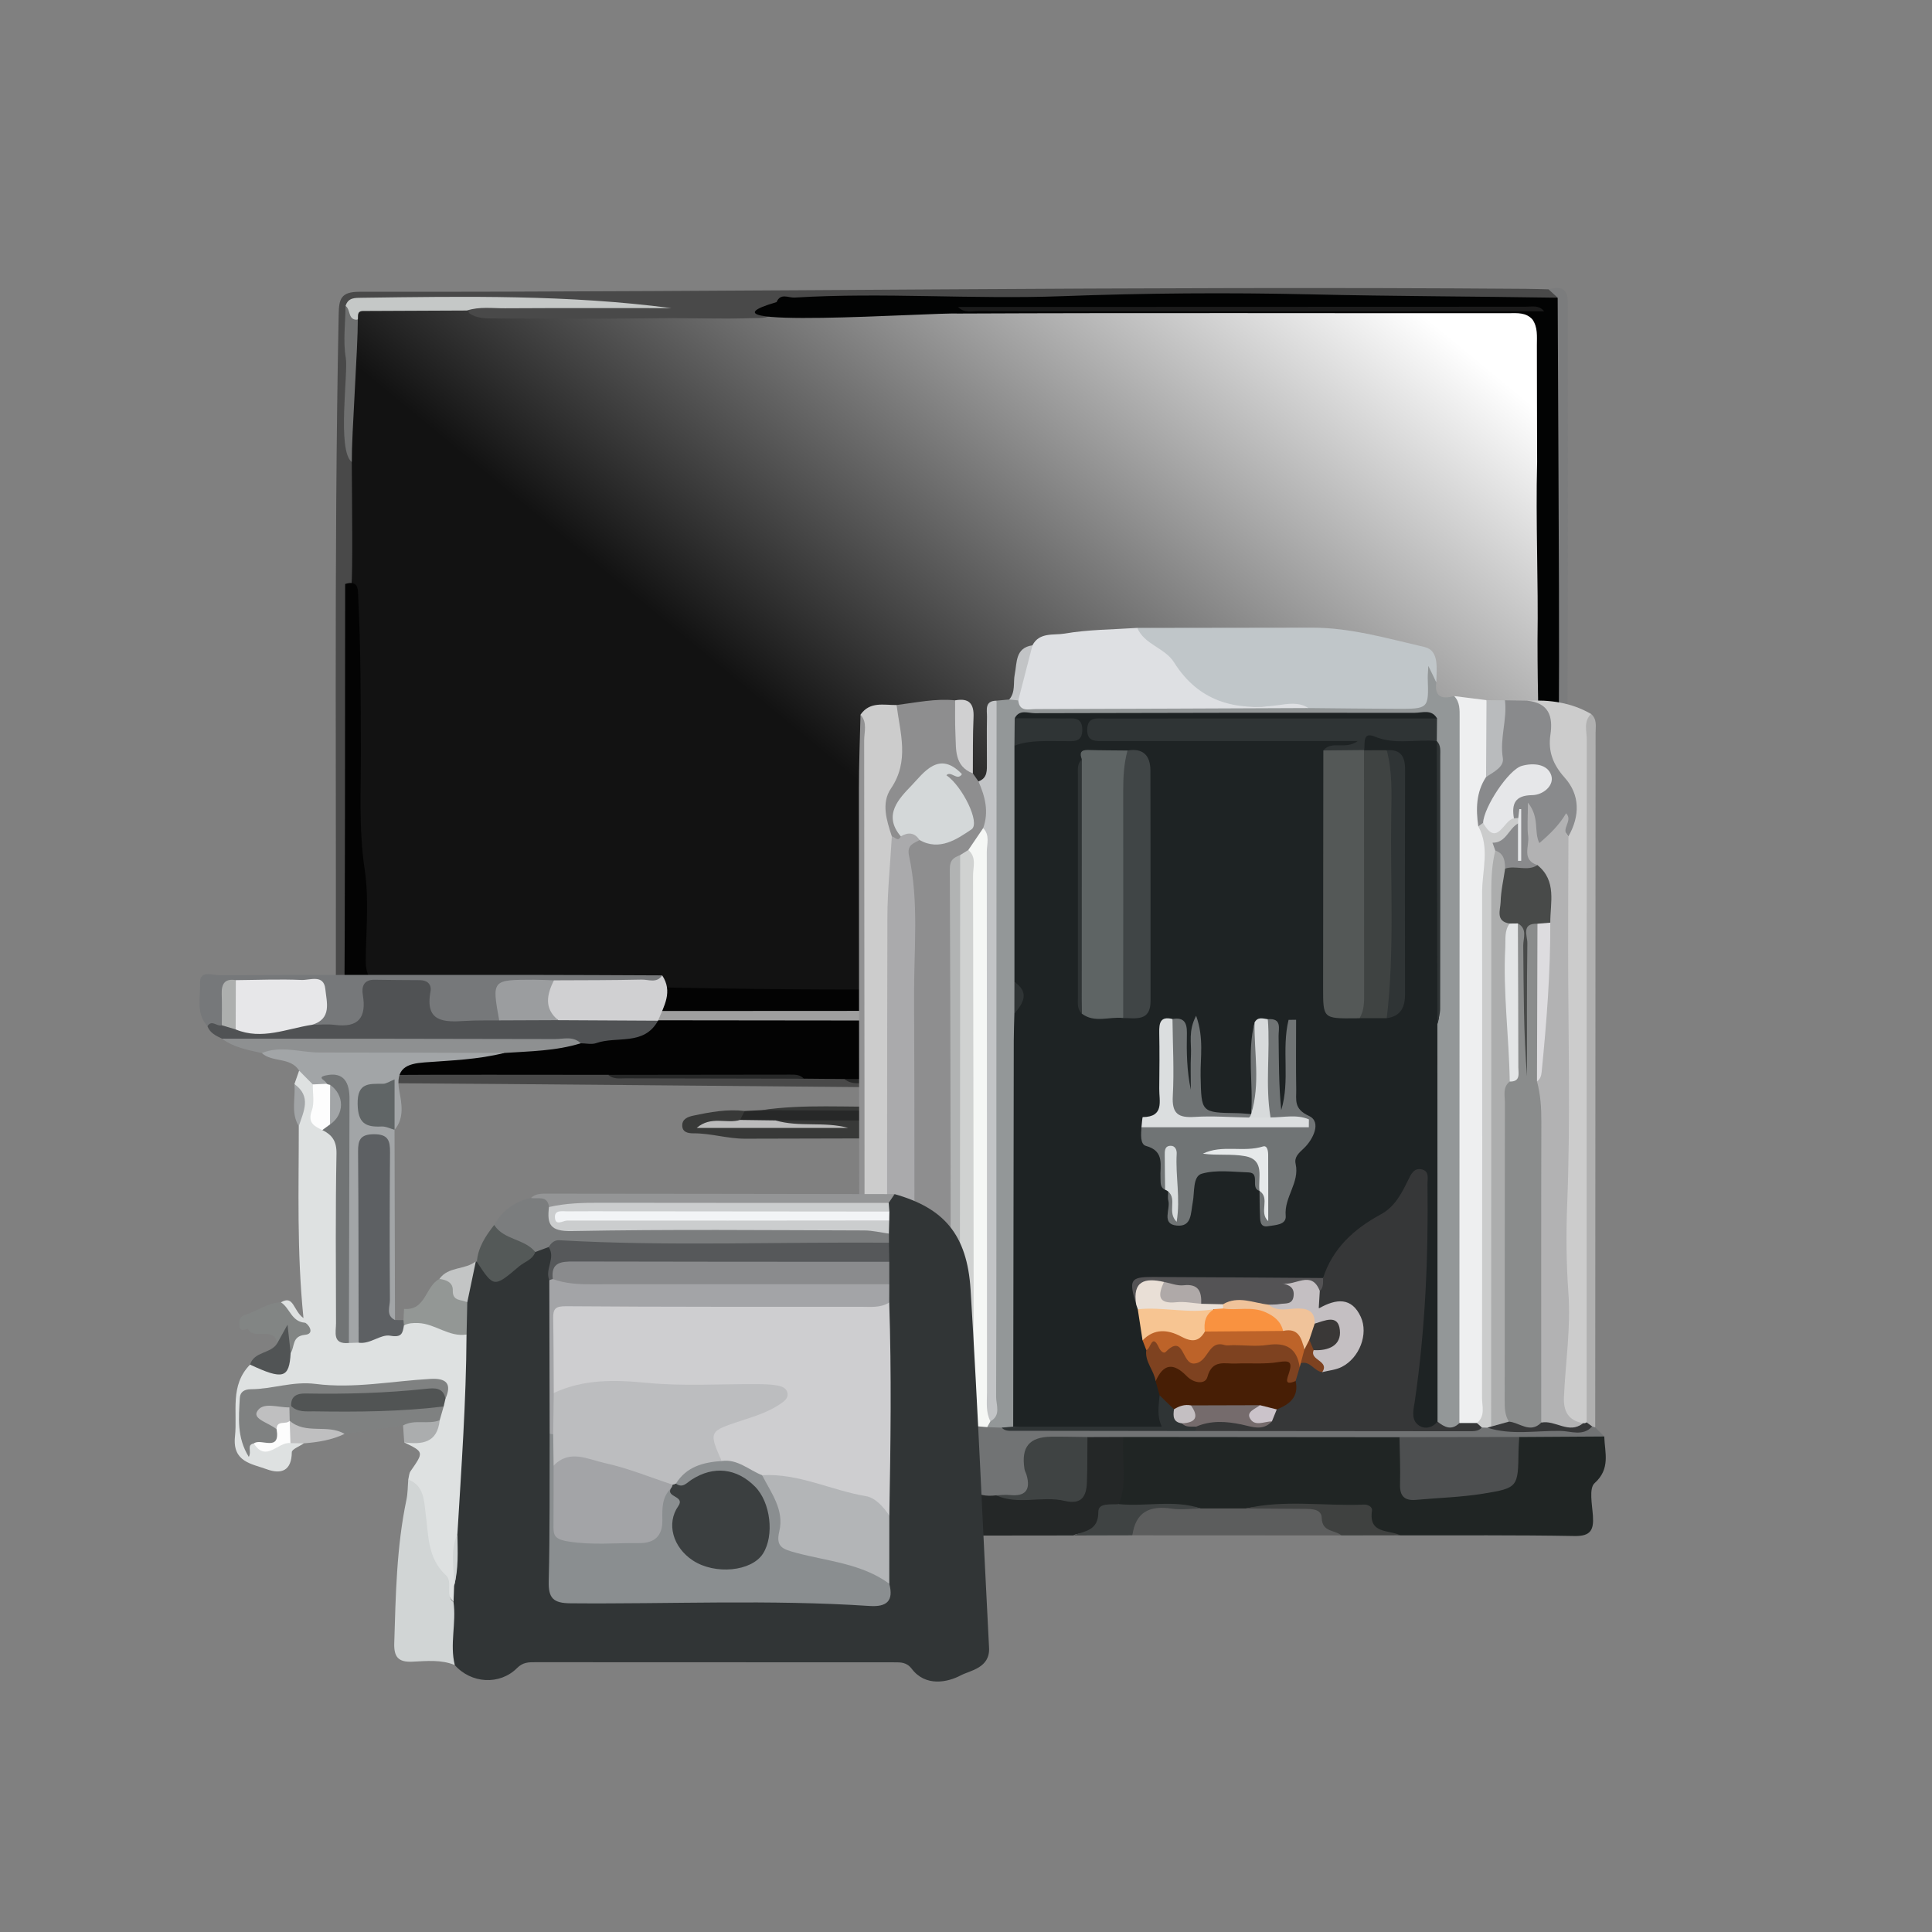 <svg width="80" height="80" viewBox="0 0 80 80" fill="none" xmlns="http://www.w3.org/2000/svg">
<rect x="0" y="0" width="80" height="80" fill="#808080" stroke="none"/>
<path d="M64.239 12.738H14.268V41.364H64.239V12.738Z" fill="url(#paint0_linear_26_441)"/>
<path d="M37.983 45.037C30.219 44.968 22.453 44.892 14.688 44.843C14.056 44.839 13.893 44.635 13.896 44.03C13.948 33.692 13.815 23.355 14.024 13.018C14.036 12.396 14.102 12.081 14.88 12.082C30.981 12.1 47.081 11.836 63.182 11.96C63.495 11.962 63.808 11.973 64.121 11.98C64.362 12.089 64.827 12.121 64.297 12.495C61.485 12.631 58.674 12.697 55.864 12.455C55.05 12.385 54.237 12.423 53.423 12.419C51.575 12.41 49.726 12.46 47.88 12.403C46.31 12.354 44.759 12.562 43.197 12.601C41.66 12.639 40.138 12.464 38.608 12.417C36.543 12.354 34.489 12.732 32.421 12.569C32.315 12.561 32.257 12.621 32.234 12.727C31.989 13.231 31.511 13.162 31.088 13.175C29.806 13.217 28.523 13.16 27.24 13.179C24.993 13.205 22.747 13.189 20.5 13.187C20.127 13.186 19.746 13.196 19.419 12.963C19.288 12.419 19.723 12.528 19.977 12.525C21.762 12.509 23.549 12.452 25.331 12.55C25.996 12.587 26.672 12.525 27.251 12.64C23.306 12.338 19.277 12.63 15.25 12.607C15.03 12.606 14.807 12.613 14.669 12.83C14.426 14.154 14.667 22.922 14.553 24.265C14.58 30.438 14.537 36.611 14.588 42.783C14.6 44.148 14.628 44.18 16.032 44.182C18.57 44.187 21.108 44.182 23.646 44.184C24.147 44.185 24.649 44.169 25.146 44.263C25.784 44.479 26.446 44.407 27.099 44.408C29.132 44.41 31.164 44.421 33.197 44.401C33.782 44.37 34.367 44.374 34.948 44.468C35.648 44.693 36.371 44.555 37.081 44.612C37.424 44.639 37.861 44.518 37.983 45.037Z" fill="#494949"/>
<path d="M64.5 12.328C64.373 12.212 64.248 12.096 64.121 11.98C65.016 11.728 64.922 12.355 64.922 12.887C64.921 18.368 64.939 23.849 64.909 29.33C64.893 32.367 64.77 35.404 64.747 38.441C64.733 40.256 64.798 42.072 64.871 43.886C64.898 44.543 64.766 44.834 64.013 44.819C61.917 44.778 59.82 44.823 57.723 44.834C57.682 44.716 57.716 44.625 57.822 44.561C58.491 44.299 59.19 44.468 59.874 44.417C61.303 44.407 62.736 44.478 64.326 44.36C63.5 43.934 62.802 43.632 62.139 43.267C61.722 43.038 61.229 42.761 61.577 42.118C62.116 41.872 62.688 42.009 63.244 41.972C64.257 41.991 64.257 41.991 64.241 40.535C64.24 39.484 64.24 38.435 64.237 37.387C64.311 36.314 64.38 35.241 64.194 34.06C64.257 34.762 64.369 35.356 64.305 35.951C64.276 36.216 64.424 36.638 63.883 36.566C63.457 35.734 63.704 34.846 63.665 33.982C63.648 33.309 63.637 32.635 63.662 31.961C63.676 31.585 63.752 31.231 64.053 30.966C64.341 30.609 64.233 30.185 64.232 29.791C64.213 24.417 64.226 19.043 64.225 13.669C64.225 13.206 64.146 12.72 64.5 12.328Z" fill="#7B7C7D"/>
<path d="M59.965 44.644C59.227 44.662 58.489 44.679 57.75 44.697C56.748 44.905 55.722 44.625 54.721 44.846C53.781 44.852 52.841 44.859 51.901 44.865C51.846 44.203 51.484 43.811 50.849 43.639C50.643 43.584 50.454 43.468 50.276 43.348C49.967 43.14 49.587 42.908 49.656 42.507C49.718 42.142 50.148 42.098 50.474 42.007C52.092 41.973 53.709 41.883 55.324 42.054C55.605 42.154 55.757 42.406 55.958 42.599C56.873 43.477 57.796 44.295 59.228 44.073C59.534 44.026 60.113 43.953 59.965 44.644Z" fill="#2E2F2F"/>
<path d="M37.983 45.037C37.389 44.687 36.736 44.92 36.114 44.848C35.731 44.803 35.316 44.97 34.969 44.681C35.229 44.396 35.582 44.4 35.922 44.394C39.315 44.338 42.709 44.375 46.103 44.419C46.951 44.668 47.818 44.578 48.682 44.582C49.281 44.585 49.931 44.401 50.45 44.892C47.992 45.144 45.526 44.994 43.065 45.033C42.471 45.042 41.878 45.031 41.285 45.045C41.065 45.051 40.754 44.943 40.769 45.368C40.782 45.747 40.999 45.823 41.324 45.822C42.729 45.817 44.136 45.797 45.54 45.832C47.099 45.87 48.664 45.858 50.197 46.22C50.022 46.744 49.555 46.637 49.185 46.646C48.162 46.671 47.137 46.617 46.113 46.635C45.584 46.632 45.054 46.632 44.525 46.636C40.445 46.649 36.364 46.678 32.285 46.635C31.78 46.602 31.263 46.7 30.771 46.509C30.475 46.3 30.624 46.147 30.836 46.003C31.067 45.992 31.299 45.981 31.531 45.97C33.349 45.817 35.172 45.95 36.991 45.896C37.318 45.886 37.672 46.021 37.972 45.776C37.982 45.53 38.221 45.288 37.983 45.037Z" fill="#272828"/>
<path d="M30.835 46.003C30.772 46.127 30.709 46.251 30.646 46.375C30.361 46.67 29.996 46.495 29.717 46.562C31.345 46.478 33.012 46.749 34.469 46.65C34.032 46.639 33.373 46.665 32.716 46.642C32.497 46.635 32.188 46.773 32.11 46.394C36.284 46.399 40.458 46.404 44.632 46.409C43.909 46.945 43.089 46.478 42.426 46.656C44.134 46.688 45.942 46.469 47.747 46.689C47.176 46.52 46.526 46.912 46.009 46.406C47.074 46.394 48.138 46.391 49.202 46.367C49.537 46.36 49.896 46.475 50.196 46.221C50.455 46.246 50.609 46.382 50.565 46.647C50.529 46.864 50.346 46.916 50.145 46.935C49.494 46.998 48.844 47.129 48.194 47.131C42.413 47.146 36.631 47.129 30.85 47.151C30.121 47.153 29.433 46.923 28.713 46.929C28.478 46.93 28.249 46.877 28.25 46.598C28.25 46.336 28.482 46.244 28.701 46.198C29.404 46.048 30.11 45.918 30.835 46.003Z" fill="#383938"/>
<path d="M50.45 44.893C48.995 44.706 47.513 45.078 46.068 44.674C46.486 43.86 47.211 44.412 47.747 44.257C47.333 43.998 46.829 43.791 46.407 43.462C45.959 43.111 45.651 42.692 46.117 42.123C46.368 41.975 46.646 41.978 46.923 41.969C47.702 41.967 48.482 41.959 49.26 41.974C49.597 41.98 49.957 41.943 50.204 42.26C49.94 42.431 49.534 42.55 50.049 42.926C50.458 43.224 50.897 43.436 51.378 43.587C52.051 43.798 52.282 44.213 51.901 44.866C51.419 44.969 50.935 44.969 50.45 44.893Z" fill="#191919"/>
<path d="M37.971 45.776C37.864 45.963 37.686 45.996 37.492 45.995C35.505 45.987 33.517 45.978 31.529 45.971C33.297 45.704 35.076 45.865 36.849 45.814C37.223 45.803 37.597 45.789 37.971 45.776Z" fill="#383938"/>
<path d="M54.721 44.846C55.717 44.518 56.739 44.714 57.75 44.697C57.739 44.743 57.73 44.789 57.723 44.834C56.722 44.838 55.722 44.842 54.721 44.846Z" fill="#515252"/>
<path d="M46.065 42.269C45.999 42.847 46.275 43.194 46.782 43.442C47.276 43.684 47.738 43.99 48.346 44.344C47.504 44.669 46.719 44.251 46.069 44.674C42.369 44.676 38.669 44.679 34.969 44.681C34.408 44.676 33.847 44.671 33.287 44.665C31.676 44.468 30.058 44.637 28.444 44.578C27.358 44.539 26.269 44.669 25.186 44.506C21.87 44.506 18.555 44.492 15.24 44.517C14.558 44.522 14.246 44.405 14.251 43.605C14.292 37.13 14.285 30.656 14.292 24.181C14.875 23.998 14.82 24.455 14.835 24.764C14.94 26.857 14.936 28.951 14.944 31.046C14.95 32.693 14.851 34.338 15.099 35.989C15.285 37.221 15.159 38.488 15.145 39.739C15.136 40.49 15.42 40.857 16.189 40.795C16.282 40.788 16.377 40.799 16.47 40.797C21.318 40.718 26.164 40.884 31.01 40.946C35.106 40.998 39.203 40.957 43.298 41.014C43.732 41.376 44.253 41.386 44.784 41.415C45.334 41.446 45.332 41.475 45.403 41.959C45.132 42.07 44.846 42.04 44.566 42.04C35.445 42.042 26.324 42.041 17.203 42.041C16.985 42.041 16.764 42.062 16.601 42.005C16.913 42.085 17.283 42.041 17.649 42.041C26.739 42.043 35.828 42.041 44.918 42.05C45.303 42.051 45.742 41.887 46.065 42.269Z" fill="#030303"/>
<path d="M63.665 26.543C63.703 24.072 63.586 21.601 63.649 19.13C63.641 17.52 63.645 15.91 63.639 14.3C63.638 13.931 63.683 13.551 63.452 13.224C63.184 12.932 62.83 12.967 62.489 12.968C54.898 12.975 47.308 12.948 39.717 12.983C38.637 12.928 28.172 13.671 32.157 12.509C32.318 12.119 32.653 12.337 32.899 12.322C36.584 12.099 40.275 12.402 43.955 12.265C47.397 12.137 50.837 12.109 54.274 12.189C57.683 12.268 61.091 12.272 64.5 12.328C64.518 16.299 64.539 20.27 64.553 24.241C64.559 26.305 64.561 28.369 64.54 30.434C64.538 30.579 64.094 32.936 63.843 31.804C63.673 31.038 63.662 26.713 63.665 26.543Z" fill="#020303"/>
<path d="M15.032 12.877C14.766 12.881 14.838 13.087 14.817 13.237C14.182 13.465 14.488 12.85 14.309 12.671C14.414 12.31 14.713 12.335 14.994 12.33C19.265 12.271 23.536 12.201 27.799 12.759C25.505 12.759 23.209 12.751 20.914 12.765C20.388 12.768 19.853 12.688 19.335 12.858C17.901 12.865 16.466 12.872 15.032 12.877Z" fill="#C5C8C7"/>
<path d="M14.308 12.67C14.53 12.812 14.393 13.276 14.816 13.237C14.821 14.368 14.56 17.998 14.565 19.13C13.95 18.659 14.424 15.428 14.319 14.823C14.2 14.125 14.302 13.39 14.308 12.67Z" fill="#6F7070"/>
<path d="M25.185 44.507C27.682 44.504 30.18 44.501 32.677 44.498C32.895 44.498 33.118 44.482 33.286 44.666C30.823 44.661 28.36 44.658 25.897 44.651C25.652 44.65 25.394 44.696 25.185 44.507Z" fill="#272828"/>
<path d="M59.965 44.645C59.685 43.967 59.087 44.303 58.676 44.327C57.072 44.421 56.307 43.301 55.465 42.264C55.629 42.035 55.876 41.986 56.129 41.982C57.69 41.953 59.252 41.953 60.813 41.982C61.066 41.986 61.314 42.035 61.476 42.264C62.112 43.331 63.27 43.521 64.296 43.924C64.403 43.966 64.599 43.784 64.647 44.032C64.677 44.187 64.656 44.351 64.514 44.455C64.304 44.609 64.057 44.64 63.803 44.64C62.524 44.641 61.244 44.643 59.965 44.645Z" fill="#515252"/>
<path d="M61.477 42.265C59.473 42.264 57.469 42.264 55.466 42.264C53.712 42.263 51.958 42.261 50.204 42.26C49.083 42.239 47.962 42.218 46.84 42.198C46.962 41.691 47.384 41.873 47.683 41.866C48.863 41.839 50.04 41.988 51.224 41.964C51.854 41.951 52.461 41.905 53.04 41.647C54.534 41.445 56.035 41.678 57.531 41.571C58.904 41.533 60.278 41.571 61.652 41.574C62.078 41.541 62.507 41.532 62.923 41.627C63.211 41.693 63.557 41.769 63.363 42.218C62.734 42.234 62.105 42.249 61.477 42.265Z" fill="#BDC0BF"/>
<path d="M63.362 42.218C62.931 41.463 62.189 42.069 61.642 41.826C61.349 41.61 60.909 41.62 60.688 41.141C61.756 40.79 62.879 41.238 63.915 40.885C63.932 39.453 63.949 38.021 63.966 36.589C64.299 35.755 64.015 34.873 64.194 33.895C64.604 35.106 64.516 36.236 64.474 37.362C64.373 37.389 64.312 37.293 64.224 37.283C64.526 38.407 64.053 39.589 64.477 40.705C64.486 40.858 64.502 41.012 64.504 41.165C64.513 42.319 64.512 42.319 63.362 42.218Z" fill="#9C9E9E"/>
<path d="M64.477 40.705C63.983 40.94 64.137 40.517 64.134 40.336C64.12 39.226 64.127 38.115 64.127 36.982C64.407 37.001 64.311 37.294 64.474 37.362C64.475 38.476 64.476 39.59 64.477 40.705Z" fill="#D0D4D3"/>
<path d="M32.11 46.394C33.096 46.684 34.129 46.428 35.122 46.705C33.067 46.705 31.013 46.705 28.849 46.705C29.445 46.188 30.096 46.548 30.646 46.374C31.134 46.381 31.622 46.387 32.11 46.394Z" fill="#BBBBBB"/>
<path d="M46.009 46.405C46.648 46.48 47.288 46.555 48.149 46.656C45.992 46.799 44.06 46.781 42.126 46.619C42.961 46.549 43.796 46.478 44.632 46.408C45.091 46.407 45.55 46.406 46.009 46.405Z" fill="#E7E8E8"/>
<path d="M39.418 45.795C39.141 45.77 38.786 45.825 38.757 45.441C38.726 45.023 39.083 45.053 39.359 45.063C39.619 45.073 39.975 44.967 40.003 45.4C40.031 45.84 39.685 45.771 39.418 45.795Z" fill="#626262"/>
<path d="M53.039 41.889C51.783 42.23 50.502 41.947 49.236 42.047C48.438 42.111 47.622 41.889 46.84 42.198C46.582 42.221 46.323 42.245 46.065 42.269C36.505 42.258 26.945 42.247 17.385 42.237C16.782 42.236 16.181 42.237 15.576 42.114C16.095 41.815 16.649 41.87 17.19 41.869C26.312 41.862 35.434 41.86 44.556 41.854C44.869 41.854 45.182 41.836 45.495 41.826C45.759 41.587 46.054 41.628 46.373 41.695C47.262 41.885 48.175 41.655 49.068 41.821C50.131 41.821 51.195 41.82 52.259 41.82C52.538 41.624 52.8 41.627 53.039 41.889Z" fill="#9F9F9F"/>
<path d="M63.915 40.885C62.966 41.327 61.94 40.956 60.942 41.17C61.185 41.394 61.553 41.468 61.642 41.826C60.269 41.826 58.897 41.826 57.524 41.826C56.885 41.68 56.237 41.796 55.595 41.758C55.357 41.745 55.068 41.812 54.996 41.478C54.913 41.095 55.225 41.033 55.481 40.937C58.292 40.919 61.103 40.902 63.915 40.885Z" fill="#5A5C5B"/>
<path d="M55.481 40.936C55.37 41.107 55.064 41.167 55.15 41.444C55.235 41.72 55.496 41.64 55.702 41.665C56.308 41.738 56.94 41.51 57.524 41.826C56.029 41.846 54.534 41.867 53.039 41.889C52.779 41.866 52.519 41.842 52.258 41.819C51.612 41.504 50.925 41.714 50.259 41.674C49.735 41.643 49.352 41.504 49.274 40.924C51.343 40.928 53.412 40.932 55.481 40.936Z" fill="#3A3B3B"/>
<path d="M49.067 41.821C47.876 41.822 46.685 41.824 45.494 41.825C45.045 41.513 44.539 41.697 44.061 41.676C43.655 41.658 43.402 41.563 43.431 41.107C45.378 40.814 47.157 41.829 49.067 41.821Z" fill="#181818"/>
<path d="M40.22 43.045C40.215 43.673 39.922 43.971 39.432 43.996C38.904 44.022 38.643 43.642 38.641 43.17C38.638 42.743 38.856 42.411 39.367 42.389C39.91 42.365 40.131 42.675 40.22 43.045Z" fill="#646464"/>
<path d="M63.938 12.892C60.178 12.894 56.419 12.896 52.659 12.898C50.025 12.896 47.39 12.893 44.756 12.891C43.356 12.89 41.955 12.893 40.554 12.883C40.254 12.881 39.924 12.98 39.672 12.71C47.5 12.706 55.327 12.702 63.155 12.702C63.426 12.703 63.728 12.617 63.938 12.892Z" fill="#1B1B1B"/>
<path d="M39.564 42.881C39.77 42.867 40.081 42.872 40.008 43.22C39.945 43.52 39.693 43.758 39.327 43.706C39.047 43.667 38.883 43.468 38.903 43.191C38.932 42.786 39.22 42.812 39.564 42.881Z" fill="#030303"/>
<path d="M66.429 59.481C66.449 60.15 66.699 60.813 66.028 61.415C65.788 61.63 65.93 62.312 65.96 62.776C65.998 63.35 65.866 63.615 65.201 63.603C62.797 63.56 60.392 63.579 57.988 63.575C57.42 63.448 56.691 63.666 56.467 62.816C56.417 62.63 56.165 62.596 55.979 62.594C54.511 62.583 53.039 62.416 51.577 62.679C50.953 62.78 50.332 62.782 49.709 62.678C48.978 62.455 48.227 62.582 47.484 62.55C47.085 62.532 46.669 62.607 46.318 62.33C46.204 61.331 46.011 60.327 46.536 59.374C46.783 59.21 47.066 59.206 47.345 59.205C50.641 59.198 53.937 59.193 57.232 59.207C57.45 59.208 57.667 59.226 57.869 59.317C58.39 59.695 58.23 60.265 58.26 60.773C58.314 61.731 58.451 61.902 59.366 61.782C60.167 61.677 60.975 61.636 61.774 61.5C62.323 61.406 62.595 61.15 62.604 60.579C62.61 60.154 62.549 59.695 62.922 59.356C64.1 59.131 65.274 59.04 66.429 59.481Z" fill="#202524"/>
<path d="M59.475 28.251C59.389 28.87 59.715 28.959 60.214 28.823C60.719 29.041 60.711 29.505 60.728 29.94C60.759 30.691 60.74 31.443 60.74 32.194C60.741 40.555 60.742 48.916 60.738 57.276C60.738 57.806 60.792 58.343 60.618 58.861C60.213 59.466 59.795 59.363 59.37 58.886C59.143 58.416 59.182 57.909 59.19 57.413C59.265 52.855 59.19 48.295 59.187 43.736C59.187 43.299 59.182 42.861 59.263 42.429C59.327 42.126 59.416 41.83 59.415 41.512C59.403 38.023 59.444 34.534 59.39 31.048C59.359 30.946 59.334 30.841 59.31 30.738C59.246 30.45 59.254 30.132 58.971 29.936C58.643 29.765 58.292 29.828 57.951 29.828C53.157 29.824 48.362 29.824 43.567 29.828C43.199 29.829 42.809 29.746 42.487 30.015C42.22 30.324 42.269 30.694 42.283 31.058C42.319 34.237 42.301 37.415 42.297 40.593C42.247 41.075 42.252 41.557 42.298 42.039C42.311 47.281 42.304 52.523 42.303 57.765C42.303 58.17 42.322 58.579 42.157 58.965C42.034 59.217 41.803 59.283 41.552 59.315C41.304 59.336 41.072 59.295 40.873 59.132C40.783 58.952 40.837 58.782 40.912 58.614C41.022 58.151 40.98 57.68 40.979 57.212C40.975 49.111 40.964 41.01 41.003 32.909C41.009 31.62 40.829 30.286 41.265 29.013C41.44 28.997 41.614 28.981 41.789 28.964C41.958 28.898 42.128 28.853 42.308 28.922C42.726 29.086 43.169 29.072 43.604 29.069C47.109 29.049 50.613 29.125 54.117 29.098C55.368 29.076 56.621 29.083 57.872 29.099C58.527 29.107 58.991 29.01 58.886 28.184C58.854 27.926 58.885 27.611 59.233 27.496C59.54 27.682 59.288 28.037 59.475 28.251Z" fill="#939798"/>
<path d="M40.284 32.026C40.361 32.135 40.438 32.246 40.515 32.356C41.18 32.872 41.115 33.541 40.912 34.24C40.757 34.663 40.524 35.036 40.196 35.347C40.048 35.494 39.873 35.609 39.742 35.774C39.543 36.389 39.639 37.021 39.638 37.642C39.628 44.256 39.634 50.87 39.628 57.485C39.628 57.949 39.709 58.429 39.465 58.868C38.877 59.195 38.288 59.637 37.689 58.884C37.506 58.37 37.563 57.835 37.563 57.306C37.559 51.06 37.56 44.813 37.56 38.566C37.56 37.661 37.577 36.756 37.422 35.856C37.359 35.492 37.307 35.102 37.661 34.823C37.988 34.578 38.368 34.67 38.737 34.653C39.176 34.633 39.74 34.559 39.861 34.16C40.013 33.659 40.001 33.039 39.477 32.63C39.331 32.516 39.16 32.423 39.058 32.263C38.905 32.022 39.065 31.937 39.268 31.883C39.077 31.764 38.88 31.837 38.75 31.951C37.923 32.678 36.981 33.358 37.371 34.7C37.127 35.001 36.956 34.782 36.775 34.619C36.404 34.015 36.311 33.308 36.637 32.739C37.13 31.881 37.04 31.006 37.036 30.11C37.035 29.803 36.955 29.486 37.125 29.194C37.93 29.094 38.729 28.916 39.549 28.999C39.874 29.331 39.795 29.757 39.798 30.154C39.805 30.823 39.902 31.459 40.284 32.026Z" fill="#8E8E8F"/>
<path d="M59.475 28.251C59.385 28.067 59.295 27.883 59.144 27.573C59.132 27.824 59.116 27.957 59.12 28.088C59.16 29.352 59.161 29.356 57.812 29.35C56.601 29.346 55.389 29.33 54.178 29.319C53.027 29.221 51.874 29.278 50.722 29.285C50.21 29.288 49.844 29.13 49.508 28.739C48.88 28.005 48.197 27.321 47.413 26.743C47.186 26.575 46.837 26.402 47.091 26C49.504 25.997 51.916 25.994 54.328 25.99C55.925 25.988 57.453 26.438 58.985 26.791C59.611 26.934 59.48 27.698 59.475 28.251Z" fill="#C0C6C9"/>
<path d="M46.516 59.501C46.43 60.427 46.705 61.377 46.327 62.283C46.052 62.56 45.689 62.743 45.558 63.169C45.379 63.755 44.79 63.364 44.444 63.58C41.703 63.583 38.962 63.588 36.22 63.585C35.992 63.585 35.566 63.652 35.628 63.334C35.866 62.115 35.065 61.1 35.048 59.944C35.047 59.85 35.059 59.757 35.065 59.664C35.254 59.313 35.6 59.243 35.941 59.223C37.126 59.154 38.312 59.277 39.499 59.236C40.263 59.21 40.373 59.803 40.396 60.406C40.418 60.979 40.401 61.573 41.174 61.687C42.147 61.995 43.149 61.782 44.136 61.839C44.648 61.868 44.681 61.44 44.728 61.057C44.8 60.487 44.582 59.863 45.043 59.364C45.556 59.176 46.061 59.072 46.516 59.501Z" fill="#242727"/>
<path d="M37.125 29.194C37.275 30.359 37.663 31.515 36.893 32.649C36.479 33.258 36.715 33.976 36.93 34.637C37.171 35.459 37.241 36.292 37.099 37.143C37.011 37.67 37.032 38.205 37.032 38.736C37.032 44.967 37.036 51.199 37.026 57.43C37.025 58.01 37.145 58.636 36.644 59.112C36.234 59.308 35.921 59.21 35.712 58.802C35.688 49.407 35.71 40.011 35.699 30.615C35.698 30.274 35.765 29.926 35.632 29.593C36.016 29.037 36.593 29.198 37.125 29.194Z" fill="#CCCCCC"/>
<path d="M60.43 58.926C60.433 49.185 60.435 39.444 60.44 29.704C60.44 29.388 60.456 29.074 60.214 28.823C60.66 28.879 61.107 28.935 61.553 28.991C62.101 30.022 61.753 31.103 61.733 32.166C61.539 32.878 61.292 33.584 61.534 34.337C61.67 34.693 61.754 35.058 61.742 35.439C61.506 42.827 61.705 50.216 61.633 57.604C61.628 58.088 61.759 58.624 61.292 59.004C60.99 59.142 60.699 59.157 60.43 58.926Z" fill="#EEEFF0"/>
<path d="M63.24 29.015C64.168 28.969 65.063 29.087 65.883 29.564C65.892 38.998 65.885 48.432 65.885 57.866C65.885 58.178 65.915 58.494 65.82 58.8C65.764 58.914 65.674 58.989 65.552 59.025C64.914 59.085 64.657 58.682 64.537 58.153C64.431 57.691 64.444 57.216 64.52 56.753C64.701 55.665 64.728 54.563 64.629 53.479C64.507 52.133 64.6 50.803 64.619 49.462C64.659 46.559 64.719 43.655 64.534 40.746C64.409 38.76 64.677 36.757 64.666 34.76C65.181 33.726 65.058 32.784 64.272 31.924C64.031 31.66 63.925 31.311 63.962 30.966C64.044 30.186 63.859 29.526 63.24 29.015Z" fill="#CCCCCC"/>
<path d="M47.092 26C47.392 26.699 48.233 26.82 48.615 27.428C49.628 29.037 51.117 29.448 52.909 29.202C53.316 29.146 53.778 29.055 54.178 29.319C50.411 29.334 46.645 29.352 42.878 29.361C42.595 29.362 42.216 29.488 42.163 29.003C42.182 28.196 42.202 27.39 42.752 26.721C43.039 26.165 43.638 26.312 44.072 26.237C45.063 26.066 46.083 26.068 47.092 26Z" fill="#DEE0E3"/>
<path d="M41.246 61.92C40.356 62.02 40.032 61.651 40.086 60.739C40.16 59.469 40.103 59.424 38.867 59.481C37.599 59.54 36.314 59.238 35.066 59.664C35.012 59.248 35.563 59.228 35.589 58.865C35.627 58.899 35.665 58.932 35.703 58.966C36.949 59.129 38.194 59.269 39.445 59.013C39.578 58.93 39.724 58.89 39.878 58.87C40.03 58.851 40.183 58.85 40.336 58.859C40.544 58.874 40.732 58.938 40.879 59.095C41.078 59.102 41.278 59.109 41.478 59.116C44.159 58.932 46.844 59.045 49.527 59.011C52.21 59.031 54.893 58.979 57.577 58.965C58.787 58.96 59.984 59.346 61.198 59.062C61.305 59.023 61.415 58.992 61.526 58.968C62.933 59.063 64.345 59.002 65.754 59.057C65.864 59.017 65.964 59.034 66.056 59.105C66.181 59.231 66.305 59.356 66.429 59.482C65.257 59.49 64.084 59.497 62.911 59.504C62.501 59.802 62.021 59.799 61.558 59.766C60.356 59.68 59.122 60.029 57.951 59.512C54.139 59.508 50.328 59.506 46.516 59.502C46.021 59.504 45.525 59.505 45.029 59.507C44.617 59.805 44.137 59.746 43.677 59.74C42.998 59.732 42.745 60.064 42.736 60.715C42.718 62.13 42.703 62.13 41.246 61.92Z" fill="#717374"/>
<path d="M63.24 29.014C64.121 29.105 64.316 29.643 64.199 30.427C64.099 31.105 64.301 31.655 64.789 32.199C65.429 32.911 65.426 33.786 64.945 34.633C64.708 34.314 64.708 34.314 64.922 33.844C64.587 34.296 64.381 35.051 63.75 34.983C63.138 34.916 63.657 34.112 63.307 33.72C63.279 33.634 63.21 33.84 63.307 33.762C63.551 34.449 63.41 35.203 63.669 35.889C63.31 36.314 62.865 36.217 62.415 36.097C62.092 35.925 62.029 35.539 61.771 35.313C61.63 34.437 62.317 34.292 62.89 34.047C63.063 34.396 62.904 34.767 62.974 35.051C62.974 34.729 62.975 34.332 62.971 33.936C62.969 33.811 62.999 33.967 62.971 33.847C62.964 33.821 62.909 33.919 62.859 33.943C62.774 33.961 62.7 33.945 62.631 33.894C62.315 33.16 62.732 32.877 63.348 32.694C63.605 32.617 63.995 32.517 63.844 32.168C63.675 31.775 63.24 31.823 62.966 32.049C62.316 32.584 61.764 33.214 61.524 34.055C61.454 34.174 61.382 34.29 61.212 34.216C61.111 33.503 61.119 32.806 61.535 32.174C62.072 31.555 61.925 30.77 62.052 30.051C62.115 29.694 62.013 29.295 62.316 28.998C62.625 29.004 62.932 29.009 63.24 29.014Z" fill="#898A8C"/>
<path d="M40.71 34.293C40.956 33.615 40.792 32.98 40.515 32.356C40.903 32.216 40.864 31.884 40.866 31.572C40.868 30.945 40.856 30.318 40.869 29.692C40.875 29.404 40.756 29.017 41.266 29.013C41.263 34.3 41.259 39.587 41.258 44.873C41.256 49.196 41.263 53.517 41.247 57.839C41.246 58.178 41.458 58.604 41.012 58.853C40.579 58.609 40.597 58.183 40.596 57.779C40.589 50.323 40.594 42.866 40.588 35.41C40.586 35.029 40.734 34.672 40.71 34.293Z" fill="#C2C4C6"/>
<path d="M66.055 59.104C66.013 59.092 65.971 59.079 65.93 59.066C65.799 59.082 65.732 59.012 65.698 58.896C65.698 49.475 65.696 40.053 65.705 30.632C65.705 30.274 65.56 29.874 65.884 29.564C66.139 29.78 66.07 30.08 66.07 30.353C66.067 39.937 66.061 49.52 66.055 59.104Z" fill="#B0B0B0"/>
<path d="M49.72 62.462C50.342 62.462 50.964 62.462 51.586 62.462C52.476 62.288 53.375 62.381 54.268 62.402C54.978 62.419 55.248 63.042 55.543 63.578C52.659 63.577 49.774 63.575 46.89 63.574C46.821 62.582 46.97 62.385 47.888 62.392C48.498 62.397 49.115 62.293 49.72 62.462Z" fill="#5C5D5D"/>
<path d="M35.632 29.593C35.927 29.918 35.782 30.313 35.783 30.673C35.796 40.077 35.799 49.481 35.803 58.886C35.764 58.952 35.706 58.979 35.629 58.967C35.609 58.935 35.595 58.901 35.588 58.864C35.579 50.137 35.568 41.41 35.565 32.683C35.565 31.653 35.608 30.623 35.632 29.593Z" fill="#929293"/>
<path d="M55.544 63.578C55.275 63.342 54.747 63.454 54.73 62.855C54.719 62.475 54.306 62.481 53.993 62.479C53.19 62.473 52.388 62.468 51.586 62.462C53.205 62.087 54.846 62.372 56.475 62.302C56.638 62.295 56.836 62.389 56.811 62.552C56.663 63.532 57.511 63.334 57.987 63.574C57.173 63.576 56.358 63.577 55.544 63.578Z" fill="#3F4140"/>
<path d="M49.72 62.462C49.317 62.468 48.906 62.528 48.513 62.469C47.606 62.333 47.022 62.604 46.89 63.574C46.075 63.576 45.26 63.578 44.445 63.58C44.911 63.39 45.486 63.392 45.479 62.602C45.476 62.213 46.005 62.313 46.327 62.282C47.455 62.397 48.605 62.086 49.72 62.462Z" fill="#3F4343"/>
<path d="M62.317 28.999C62.415 29.796 62.095 30.572 62.229 31.386C62.291 31.758 61.842 31.97 61.535 32.175C61.541 31.113 61.547 30.052 61.553 28.991C61.807 28.993 62.062 28.996 62.317 28.999Z" fill="#B9BBBD"/>
<path d="M40.284 32.025C39.508 31.723 39.594 31.03 39.563 30.4C39.54 29.934 39.553 29.466 39.55 29C40.12 28.894 40.339 29.13 40.312 29.704C40.276 30.477 40.291 31.252 40.284 32.025Z" fill="#D0D0D1"/>
<path d="M42.752 26.721C42.556 27.482 42.36 28.242 42.164 29.003C42.039 28.991 41.915 28.977 41.79 28.964C42.059 28.653 41.948 28.264 42.02 27.912C42.116 27.438 42.035 26.824 42.752 26.721Z" fill="#C2C4C6"/>
<path d="M57.95 59.51C59.604 59.507 61.257 59.505 62.91 59.502C62.899 59.689 62.882 59.875 62.879 60.061C62.86 61.58 62.866 61.614 61.412 61.85C60.498 61.997 59.564 62.021 58.639 62.106C58.165 62.149 57.958 61.958 57.972 61.468C57.99 60.816 57.96 60.163 57.95 59.51Z" fill="#4D4F50"/>
<path d="M59.519 42.401C59.521 47.89 59.523 53.379 59.525 58.867C59.423 59.413 59.002 59.149 58.719 59.154C58.462 59.16 58.392 58.901 58.348 58.681C58.279 58.337 58.354 57.998 58.391 57.656C58.669 55.045 58.897 52.431 58.847 49.802C58.843 49.536 58.94 49.236 58.657 48.984C57.624 50.611 55.7 51.351 54.731 53.032C53.12 53.261 51.501 53.139 49.886 53.153C49.233 53.159 48.578 53.143 47.924 53.15C47.499 53.154 47.181 53.285 47.236 53.8C47.26 53.896 47.277 53.994 47.293 54.09C47.354 54.515 47.475 54.929 47.523 55.355C47.55 55.538 47.613 55.713 47.653 55.893C47.736 56.353 47.975 56.763 48.086 57.214C48.151 57.462 48.218 57.71 48.243 57.967C48.256 58.217 48.251 58.468 48.264 58.717C48.279 59.011 48.176 59.191 47.84 59.181C45.878 59.116 43.912 59.31 41.954 59.075C41.961 53.75 41.968 48.424 41.978 43.099C41.978 42.723 41.995 42.347 42.003 41.972C42.2 41.534 42.302 41.095 42.006 40.656C42.006 37.395 42.006 34.136 42.006 30.876C42.335 30.456 42.805 30.443 43.278 30.424C43.633 30.409 44.01 30.484 44.408 30.221C43.608 29.754 42.7 30.3 42.017 29.742C42.212 29.359 42.569 29.532 42.849 29.531C48.092 29.515 53.335 29.51 58.579 29.516C58.892 29.517 59.278 29.353 59.505 29.748C59.077 30.103 58.56 30.032 58.065 30.033C54.338 30.038 50.611 30.034 46.884 30.04C46.484 30.04 46.072 29.968 45.574 30.2C46.022 30.475 46.444 30.392 46.836 30.387C49.559 30.346 52.283 30.387 55.006 30.401C55.46 30.404 55.957 30.318 56.304 30.753C56.097 31.243 55.458 30.994 55.224 31.414C55.088 31.676 55.085 31.96 55.085 32.242C55.083 35.063 55.076 37.884 55.089 40.705C55.093 41.742 55.147 41.777 56.205 41.87C56.584 41.919 56.962 41.849 57.339 41.859C57.889 41.756 57.888 41.289 57.885 40.908C57.868 38.547 58.022 36.182 57.802 33.824C57.749 33.257 57.964 32.718 57.901 32.154C57.864 31.823 57.961 31.438 57.478 31.348C57.167 31.313 56.847 31.327 56.556 31.182C56.46 31.124 56.402 31.04 56.378 30.93C56.362 30.632 56.426 30.228 56.745 30.297C57.656 30.493 58.634 30.193 59.496 30.684L59.495 30.683C59.657 30.978 59.58 31.298 59.58 31.605C59.587 34.893 59.586 38.181 59.581 41.469C59.581 41.781 59.637 42.098 59.519 42.401Z" fill="#1E2324"/>
<path d="M54.785 52.92C55.184 51.684 56.074 50.881 57.17 50.288C57.772 49.962 58.037 49.41 58.316 48.849C58.428 48.622 58.547 48.359 58.854 48.418C59.203 48.485 59.106 48.805 59.109 49.036C59.149 52.035 59.019 55.023 58.588 57.994C58.54 58.326 58.417 58.731 58.694 58.978C58.934 59.192 59.281 59.16 59.525 58.867C59.813 59.099 60.107 59.248 60.431 58.926C60.673 58.925 60.915 58.925 61.157 58.924C61.25 58.958 61.362 58.972 61.362 59.109C61.222 59.268 61.033 59.265 60.845 59.265C57.071 59.262 53.297 59.259 49.523 59.255C49.467 59.163 49.47 59.072 49.529 58.983C50.056 58.487 50.688 58.66 51.293 58.728C51.659 58.769 52.017 58.923 52.376 58.718C52.546 58.589 52.66 58.407 52.804 58.254C53.166 57.981 53.489 57.684 53.46 57.172C53.49 56.952 53.557 56.744 53.676 56.555C53.727 56.48 53.791 56.42 53.865 56.37C54.238 56.179 54.517 56.513 54.851 56.546C55.531 56.447 56.021 56.109 56.189 55.419C56.377 54.651 55.936 54.092 55.157 54.202C54.51 54.294 54.361 54.059 54.456 53.495C54.507 53.271 54.617 53.079 54.785 52.92Z" fill="#363738"/>
<path d="M40.71 34.292C41.001 34.582 40.86 34.947 40.861 35.275C40.869 42.735 40.867 50.194 40.869 57.654C40.869 58.058 40.812 58.472 41.011 58.853C40.967 58.933 40.923 59.014 40.878 59.094C40.693 59.079 40.508 59.064 40.322 59.048C40.013 58.758 40.029 58.371 40.029 57.998C40.026 50.615 40.023 43.233 40.029 35.85C40.029 35.629 40.088 35.416 40.095 35.198C40.3 34.895 40.506 34.594 40.71 34.292Z" fill="#F5F7F5"/>
<path d="M59.495 30.686C58.642 30.597 57.776 30.855 56.922 30.499C56.407 30.285 56.532 30.787 56.487 31.057C55.928 31.47 55.364 31.433 54.797 31.073C55.151 30.642 55.709 31.065 56.219 30.686C54.14 30.686 52.185 30.686 50.23 30.686C48.731 30.686 47.232 30.688 45.733 30.686C45.388 30.685 45.002 30.733 45.019 30.198C45.036 29.652 45.449 29.755 45.774 29.754C50.35 29.749 54.927 29.75 59.504 29.75C59.501 30.062 59.498 30.374 59.495 30.686Z" fill="#2F3435"/>
<path d="M42.016 29.744C42.699 29.745 43.383 29.739 44.067 29.75C44.39 29.756 44.8 29.651 44.816 30.19C44.834 30.794 44.385 30.68 44.03 30.687C43.35 30.699 42.663 30.629 42.006 30.877C42.009 30.499 42.012 30.121 42.016 29.744Z" fill="#2F3435"/>
<path d="M59.519 42.401C59.511 38.496 59.502 34.591 59.494 30.685C59.67 30.86 59.638 31.086 59.638 31.301C59.64 34.791 59.642 38.28 59.635 41.769C59.635 41.98 59.559 42.19 59.519 42.401Z" fill="#2F3435"/>
<path d="M49.525 59.075C49.524 59.136 49.523 59.195 49.522 59.256C47.016 59.253 44.51 59.251 42.004 59.246C41.821 59.245 41.624 59.275 41.478 59.115C41.637 59.102 41.795 59.089 41.954 59.076C43.975 59.076 45.997 59.076 48.108 59.076C47.892 58.62 47.982 58.197 48.017 57.776C48.419 57.667 48.505 58.007 48.669 58.235C48.764 58.439 48.842 58.655 49.053 58.777C49.213 58.872 49.406 58.915 49.525 59.075Z" fill="#2F3435"/>
<path d="M42.005 40.657C42.642 41.097 42.373 41.535 42.003 41.973C42.004 41.534 42.004 41.095 42.005 40.657Z" fill="#2F3435"/>
<path d="M36.539 59.07C36.798 58.709 36.734 58.293 36.734 57.889C36.736 51.255 36.726 44.622 36.745 37.988C36.748 36.871 36.865 35.754 36.929 34.637C37.053 34.639 37.18 34.891 37.301 34.632C37.659 34.177 37.917 34.228 38.077 34.784C37.824 34.932 37.542 34.977 37.643 35.447C38.055 37.356 37.842 39.298 37.85 41.227C37.876 47.129 37.86 53.032 37.861 58.934C37.436 59.132 36.996 59.187 36.539 59.07Z" fill="#AAAAAC"/>
<path d="M40.096 35.197C40.446 35.495 40.292 35.899 40.292 36.253C40.309 43.852 40.314 51.45 40.322 59.048C40.198 59.046 40.074 59.045 39.95 59.043C39.575 58.764 39.557 58.359 39.557 57.945C39.554 51.102 39.538 44.259 39.582 37.417C39.586 36.758 39.404 36.048 39.758 35.407C39.871 35.337 39.983 35.267 40.096 35.197Z" fill="#D0D2D1"/>
<path d="M39.758 35.407C39.755 42.607 39.755 49.808 39.743 57.008C39.742 57.697 39.759 58.377 39.95 59.043C39.826 59.053 39.701 59.063 39.577 59.073C39.457 59.071 39.394 59.005 39.371 58.892C39.364 51.258 39.363 43.625 39.33 35.992C39.328 35.599 39.494 35.512 39.758 35.407Z" fill="#B1B3B3"/>
<path d="M38.077 34.784C37.87 34.469 37.605 34.451 37.301 34.632C36.538 33.743 37.242 33.053 37.749 32.522C38.255 31.992 38.885 31.056 39.832 32.056C39.635 32.359 39.385 31.9 39.188 32.1C39.841 32.545 40.611 34.084 40.227 34.343C39.648 34.732 38.913 35.257 38.077 34.784Z" fill="#D4D8D9"/>
<path d="M39.372 58.892C39.44 58.953 39.508 59.013 39.577 59.074C38.284 59.444 36.982 59.322 35.681 59.138C35.657 59.134 35.646 59.026 35.63 58.967C35.688 58.94 35.746 58.913 35.804 58.886C36.049 58.947 36.294 59.008 36.539 59.07C36.987 59.095 37.402 58.792 37.862 58.934C38.377 59.357 38.864 58.73 39.372 58.892Z" fill="#404244"/>
<path d="M41.246 61.919C41.434 61.913 41.623 61.886 41.809 61.906C42.447 61.972 42.685 61.71 42.511 61.087C42.486 60.997 42.434 60.913 42.42 60.822C42.281 59.913 42.622 59.502 43.529 59.491C44.029 59.485 44.529 59.5 45.029 59.505C45.023 60.127 45.029 60.75 45.007 61.372C44.986 61.953 44.8 62.317 44.084 62.148C43.155 61.929 42.167 62.332 41.246 61.919Z" fill="#3F4343"/>
<path d="M61.362 59.11C61.293 59.048 61.224 58.986 61.156 58.924C61.515 58.633 61.367 58.228 61.367 57.872C61.376 50.899 61.377 43.927 61.371 36.954C61.371 36.041 61.699 35.105 61.213 34.218C61.279 34.169 61.346 34.12 61.412 34.072C61.886 34.349 62.243 33.81 62.688 33.886C62.748 33.884 62.808 33.879 62.868 33.872C62.953 33.953 62.949 34.029 62.856 34.1C62.467 34.315 62.359 34.905 61.802 34.895C61.84 35.003 61.878 35.111 61.916 35.219C62.02 35.452 62.045 35.692 62.044 35.949C62.026 43.189 62.036 50.429 62.027 57.669C62.026 58.103 62.094 58.55 61.888 58.965C61.822 59.084 61.721 59.135 61.586 59.117C61.511 59.114 61.437 59.112 61.362 59.11Z" fill="#CBCCCC"/>
<path d="M63.663 35.823C62.995 35.604 63.332 35.044 63.278 34.63C63.229 34.253 63.268 33.864 63.268 33.233C63.768 33.874 63.501 34.415 63.741 34.911C64.176 34.54 64.568 34.159 64.849 33.676C65.162 33.997 64.579 34.345 64.946 34.633C64.941 36.176 64.932 37.72 64.933 39.264C64.934 42.789 65.034 46.318 64.895 49.838C64.845 51.088 64.856 52.316 64.945 53.554C65.048 54.994 64.822 56.421 64.759 57.855C64.733 58.438 64.945 58.826 65.553 58.931C64.903 59.441 64.299 59.145 63.695 58.826C63.463 58.357 63.523 57.85 63.519 57.356C63.48 53.211 63.59 49.065 63.452 44.921C63.892 42.761 63.803 40.562 63.927 38.379C63.992 37.512 63.889 36.661 63.663 35.823Z" fill="#B2B2B3"/>
<path d="M63.819 58.908C64.398 58.783 64.969 59.408 65.553 58.931C65.606 58.94 65.654 58.928 65.698 58.896C65.775 58.953 65.852 59.01 65.929 59.066C65.546 59.487 65.047 59.258 64.617 59.251C63.606 59.234 62.582 59.438 61.586 59.116C61.639 59.103 61.692 59.088 61.744 59.071C61.949 58.867 62.18 58.713 62.484 58.712C62.932 58.756 63.374 58.839 63.819 58.908Z" fill="#363738"/>
<path d="M62.48 58.867C62.235 58.935 61.989 59.004 61.745 59.072C61.748 51.677 61.753 44.282 61.751 36.887C61.751 36.323 61.782 35.767 61.917 35.219C62.286 35.341 62.317 35.649 62.324 35.968C62.646 36.738 62.194 37.601 62.613 38.361C62.536 40.185 62.605 42.005 62.759 43.823C62.788 44.161 62.764 44.504 62.71 44.842C62.536 46.023 62.623 47.212 62.619 48.397C62.607 51.52 62.614 54.643 62.613 57.766C62.613 58.137 62.677 58.518 62.48 58.867Z" fill="#ACADAD"/>
<path d="M62.511 38.242C61.912 38.15 62.13 37.673 62.138 37.351C62.148 36.888 62.258 36.429 62.324 35.968C62.76 35.819 63.241 36.097 63.663 35.823C64.471 36.477 64.192 37.372 64.194 38.205C64.038 38.346 63.88 38.482 63.697 38.586C63.434 38.917 63.527 39.308 63.523 39.674C63.506 41.145 63.538 42.616 63.502 44.087C63.495 44.36 63.491 44.761 63.157 44.762C62.823 44.764 62.826 44.362 62.819 44.093C62.783 42.685 62.813 41.277 62.8 39.868C62.796 39.464 62.856 39.054 62.717 38.66C62.658 38.516 62.599 38.372 62.511 38.242Z" fill="#484A49"/>
<path d="M62.688 33.886C62.262 33.941 61.998 35.117 61.412 34.071C61.443 33.421 62.463 31.871 63.014 31.714C63.494 31.577 64.087 31.636 64.235 32.108C64.366 32.525 63.902 32.919 63.445 32.925C62.723 32.934 62.589 33.29 62.688 33.886Z" fill="#E6E7E9"/>
<path d="M62.857 34.1C62.861 34.024 62.865 33.947 62.869 33.871C62.883 33.749 62.898 33.627 62.911 33.505C62.938 33.505 62.964 33.505 62.99 33.505C62.99 34.218 62.99 34.931 62.99 35.644C62.946 35.645 62.901 35.646 62.857 35.647C62.857 35.131 62.857 34.615 62.857 34.1Z" fill="#E5E7E9"/>
<path d="M44.796 31.441C44.701 31.19 44.74 31.045 45.057 31.055C45.6 31.072 46.144 31.07 46.688 31.077C46.847 31.33 46.835 31.613 46.83 31.895C46.781 34.837 46.825 37.779 46.805 40.721C46.802 41.215 46.881 41.734 46.509 42.154C45.938 42.085 45.328 42.378 44.793 41.971C44.65 38.925 44.765 35.878 44.735 32.831C44.731 32.369 44.66 31.899 44.796 31.441Z" fill="#5E6464"/>
<path d="M54.797 31.074C55.361 31.068 55.924 31.063 56.487 31.058L56.48 31.068C56.734 31.34 56.776 31.681 56.778 32.028C56.793 35.056 56.8 38.083 56.773 41.111C56.77 41.524 56.711 41.929 56.295 42.162C56.233 42.163 56.171 42.165 56.109 42.166C54.787 42.176 54.786 42.176 54.787 40.885C54.789 37.615 54.794 34.344 54.797 31.074Z" fill="#545857"/>
<path d="M52.498 42.203C53.095 42.151 52.939 42.6 52.944 42.906C52.958 43.925 52.949 44.944 53.053 45.966C53.429 44.745 53.057 43.452 53.357 42.23C53.461 42.229 53.565 42.227 53.669 42.226C53.669 43.191 53.658 44.155 53.674 45.119C53.681 45.544 53.563 45.916 54.201 46.208C54.748 46.458 54.35 47.207 53.998 47.54C53.769 47.756 53.586 47.911 53.65 48.197C53.823 48.973 53.167 49.572 53.238 50.342C53.274 50.732 52.781 50.724 52.513 50.774C52.143 50.842 52.184 50.492 52.172 50.252C52.157 49.94 52.159 49.626 52.154 49.313C52.719 49.425 52.257 49.931 52.461 50.151C52.476 49.654 52.34 49.145 52.345 48.625C52.352 47.918 52.038 47.587 51.308 47.704C51.076 47.742 50.835 47.679 50.531 47.738C52.288 47.692 52.605 48.014 52.153 49.313C51.753 49.202 52.207 48.564 51.699 48.547C51.051 48.526 50.366 48.428 49.764 48.6C49.383 48.708 49.469 49.371 49.391 49.774C49.3 50.241 49.357 50.808 48.726 50.748C48.074 50.686 48.476 50.069 48.377 49.709C48.345 49.594 48.373 49.463 48.374 49.339C48.913 49.355 48.574 49.774 48.676 49.991C48.746 49.39 48.43 48.824 48.56 48.002C48.388 48.562 48.532 48.967 48.245 49.265C48.024 49.167 48.065 48.966 48.054 48.783C48.024 48.266 48.248 47.667 47.449 47.449C47.208 47.383 47.245 46.961 47.266 46.678C47.571 46.39 47.957 46.402 48.331 46.411C49.852 46.447 51.376 46.343 52.735 46.475C52.696 46.475 52.531 46.404 52.41 46.236C52.202 44.885 52.066 43.538 52.498 42.203Z" fill="#707475"/>
<path d="M46.509 42.155C46.51 39.013 46.515 35.871 46.51 32.729C46.51 32.17 46.539 31.618 46.688 31.077C47.341 30.965 47.634 31.294 47.636 31.902C47.644 35.087 47.641 38.273 47.641 41.458C47.641 42.303 47.03 42.157 46.509 42.155Z" fill="#404546"/>
<path d="M56.295 42.162C56.503 41.824 56.485 41.449 56.485 41.074C56.481 37.739 56.481 34.404 56.48 31.067C56.794 31.067 57.108 31.066 57.421 31.066C57.823 31.44 57.891 31.928 57.889 32.439C57.882 34.992 57.907 37.546 57.886 40.099C57.88 40.814 57.873 41.54 57.422 42.16C57.046 42.161 56.671 42.161 56.295 42.162Z" fill="#3F4342"/>
<path d="M48.613 58.355C48.414 58.162 48.215 57.969 48.016 57.776C47.961 57.582 47.907 57.388 47.852 57.193C47.974 56.358 48.453 56.105 49.144 56.586C49.499 56.834 49.709 56.9 49.988 56.528C50.219 56.22 50.59 56.227 50.937 56.217C51.438 56.203 51.94 56.225 52.441 56.204C53.528 56.159 53.528 56.157 53.65 57.184C53.792 57.844 53.402 58.15 52.869 58.361C52.597 58.528 52.31 58.42 52.029 58.41C51.171 58.471 50.314 58.588 49.457 58.404C49.175 58.397 48.888 58.473 48.613 58.355Z" fill="#471E05"/>
<path d="M57.422 42.16C57.752 39.365 57.565 36.558 57.609 33.756C57.623 32.855 57.658 31.951 57.422 31.066C58 31.021 58.182 31.322 58.181 31.861C58.171 34.964 58.173 38.067 58.179 41.17C58.179 41.706 58.004 42.081 57.422 42.16Z" fill="#2F3435"/>
<path d="M54.785 52.92C54.783 53.11 54.81 53.307 54.651 53.457C54.496 53.435 54.347 53.392 54.196 53.352C53.795 53.248 53.817 53.254 53.733 53.628C53.569 54.355 52.963 54.212 52.45 54.247C51.838 54.164 51.231 53.954 50.611 54.197C50.313 54.251 50.019 54.265 49.742 54.114C49.429 53.411 48.726 53.523 48.157 53.359C47.53 53.148 47.336 53.663 47.048 54.02C46.736 52.992 46.798 52.874 47.741 52.877C50.089 52.884 52.436 52.905 54.785 52.92Z" fill="#545355"/>
<path d="M53.649 57.184C53.142 57.406 53.307 57.064 53.377 56.844C53.519 56.393 53.406 56.323 52.937 56.401C52.361 56.497 51.761 56.434 51.172 56.461C50.714 56.481 50.196 56.275 49.995 57.021C49.912 57.331 49.441 57.29 49.143 56.985C48.576 56.402 48.168 56.476 47.853 57.193C47.788 56.743 47.396 56.391 47.465 55.901C47.538 55.538 47.512 55.117 48.123 55.477C48.47 55.682 48.974 55.556 49.3 55.925C49.447 56.092 49.639 55.987 49.799 55.874C50.901 55.096 52.133 55.49 53.31 55.531C53.974 55.554 53.826 56.163 53.818 56.612C53.761 56.803 53.705 56.994 53.649 57.184Z" fill="#7E4220"/>
<path d="M52.61 46.27C53.142 46.273 53.691 46.132 54.199 46.351C54.198 46.46 54.197 46.569 54.196 46.677C51.886 46.677 49.575 46.677 47.266 46.677C47.283 46.531 47.3 46.257 47.319 46.257C48.224 46.248 47.995 45.588 48.002 45.077C48.011 44.305 48.017 43.531 48.002 42.759C47.994 42.363 48.043 42.068 48.551 42.196C49.09 42.812 48.837 43.558 48.85 44.244C48.885 46.155 48.917 46.21 50.853 46.208C51.162 46.207 51.472 46.222 51.781 46.19C52.074 46.045 52.346 46.117 52.61 46.27Z" fill="#DBDEDF"/>
<path d="M51.718 46.275C50.968 46.262 50.215 46.201 49.469 46.249C48.791 46.293 48.522 46.119 48.563 45.382C48.622 44.324 48.56 43.258 48.55 42.196C49.024 42.11 49.155 42.35 49.147 42.779C49.131 43.559 49.142 44.339 49.31 45.126C49.31 44.639 49.291 44.152 49.315 43.666C49.339 43.191 49.196 42.689 49.529 42.06C49.86 42.987 49.7 43.781 49.715 44.55C49.746 46.07 49.725 46.07 51.238 46.094C51.425 46.097 51.612 46.12 51.799 46.133C51.84 46.219 51.814 46.267 51.718 46.275Z" fill="#707475"/>
<path d="M53.817 56.612C53.704 55.822 53.25 55.576 52.481 55.692C52.023 55.761 51.546 55.701 51.077 55.7C50.952 55.699 50.818 55.729 50.703 55.694C50.008 55.481 50.048 56.431 49.44 56.461C48.928 56.486 49.037 55.203 48.273 55.977C48.176 56.074 48.043 55.921 47.992 55.809C47.695 55.16 47.643 55.888 47.465 55.901C47.414 55.768 47.363 55.636 47.312 55.504C47.52 54.644 48.219 54.931 48.676 55.046C49.205 55.18 49.646 55.139 50.114 54.935C51.075 54.803 52.038 54.867 53.001 54.879C53.613 54.864 54.058 55.069 54.134 55.752C54.189 56.04 54.058 56.255 53.864 56.447C53.85 56.503 53.835 56.558 53.817 56.612Z" fill="#BD6329"/>
<path d="M49.89 55.138C49.637 55.583 49.33 55.569 48.902 55.34C48.364 55.052 47.794 54.996 47.311 55.503C47.245 55.074 47.179 54.644 47.113 54.214C47.727 53.745 48.419 53.942 49.077 54.025C49.445 54.071 49.809 54.116 50.179 54.117C50.514 54.579 50.086 54.826 49.89 55.138Z" fill="#F7C592"/>
<path d="M51.718 46.275C51.765 46.239 51.791 46.192 51.8 46.133L51.807 46.13C52.009 44.873 51.747 43.597 51.948 42.339C52.081 42.091 52.297 42.176 52.498 42.204C52.602 43.557 52.383 44.92 52.61 46.27C52.313 46.272 52.016 46.274 51.718 46.275Z" fill="#D7DADB"/>
<path d="M44.796 31.441C44.795 34.952 44.794 38.462 44.793 41.971C44.587 41.77 44.634 41.509 44.634 41.263C44.632 38.224 44.632 35.186 44.634 32.148C44.635 31.902 44.587 31.641 44.796 31.441Z" fill="#2F3435"/>
<path d="M50.283 54.207C49.227 54.411 48.17 54.102 47.113 54.214C47.091 54.15 47.07 54.086 47.048 54.022C46.884 53.04 47.409 52.9 48.197 53.083C48.272 53.501 48.495 53.741 48.946 53.755C49.224 53.763 49.507 53.8 49.739 53.987C50.04 53.994 50.341 54 50.643 54.007C50.699 54.086 50.696 54.166 50.644 54.246C50.515 54.312 50.393 54.317 50.283 54.207Z" fill="#E9DFD6"/>
<path d="M48.245 49.264C48.239 48.795 48.231 48.325 48.23 47.855C48.229 47.67 48.215 47.445 48.48 47.445C48.665 47.446 48.734 47.616 48.724 47.781C48.67 48.697 48.886 49.617 48.722 50.592C48.32 50.198 48.749 49.665 48.374 49.338C48.335 49.306 48.292 49.281 48.245 49.264Z" fill="#D8DCDD"/>
<path d="M51.948 42.339C51.928 43.603 52.195 44.879 51.807 46.13C51.901 44.868 51.633 43.592 51.948 42.339Z" fill="#707475"/>
<path d="M52.531 54.023C52.686 54.016 52.844 54.025 52.996 53.997C53.221 53.956 53.521 54.036 53.565 53.667C53.607 53.323 53.397 53.206 53.086 53.138C53.622 53.277 54.303 52.557 54.65 53.458C54.637 53.67 54.624 53.882 54.606 54.181C55.344 53.76 55.973 53.715 56.347 54.529C56.673 55.241 56.293 56.23 55.556 56.603C55.314 56.725 55.022 56.748 54.752 56.817C54.796 56.39 53.757 56.431 54.307 55.785C54.593 55.589 55.155 55.648 55.122 55.172C55.092 54.739 54.515 55.021 54.287 54.762C53.987 54.49 53.615 54.474 53.238 54.433C52.959 54.403 52.571 54.493 52.531 54.023Z" fill="#C4BFC2"/>
<path d="M49.314 58.194C50.267 58.191 51.22 58.189 52.172 58.186C51.905 58.73 52.445 58.676 52.668 58.855C52.288 59.275 51.832 59.072 51.407 58.984C50.767 58.852 50.141 58.81 49.525 59.076C49.323 59.06 49.103 59.12 48.941 58.937C49.08 58.697 49.234 58.464 49.314 58.194Z" fill="#756B6C"/>
<path d="M52.668 58.855C52.349 58.859 51.94 59.092 51.751 58.715C51.617 58.448 51.989 58.336 52.172 58.186C52.404 58.245 52.636 58.303 52.868 58.361C52.801 58.526 52.735 58.691 52.668 58.855Z" fill="#CBC3CA"/>
<path d="M54.397 55.906C54.21 56.329 55.069 56.343 54.752 56.817C54.418 56.785 54.257 56.335 53.862 56.447C53.912 56.258 53.962 56.07 54.011 55.881C53.919 55.673 53.927 55.51 54.198 55.466C54.377 55.562 54.533 55.669 54.397 55.906Z" fill="#7E4220"/>
<path d="M49.314 58.194C49.657 58.676 49.51 58.913 48.94 58.937C48.569 58.891 48.571 58.634 48.613 58.355C48.828 58.223 49.056 58.142 49.314 58.194Z" fill="#C4BFC2"/>
<path d="M62.853 38.238C63.259 38.463 63.07 38.851 63.074 39.16C63.094 40.964 63.084 42.767 63.231 44.571C63.231 42.731 63.218 40.892 63.245 39.053C63.25 38.761 62.977 38.225 63.663 38.249C63.948 38.555 63.938 38.942 63.904 39.307C63.739 41.127 63.975 42.965 63.643 44.776C63.791 45.321 63.825 45.873 63.824 46.438C63.813 50.595 63.819 54.751 63.819 58.908C63.358 59.374 62.926 58.903 62.48 58.866C62.303 58.587 62.305 58.276 62.306 57.96C62.309 53.859 62.307 49.758 62.314 45.657C62.314 45.357 62.215 45.021 62.515 44.784C62.854 44.035 62.691 43.252 62.642 42.485C62.566 41.299 62.617 40.115 62.61 38.929C62.608 38.675 62.68 38.437 62.853 38.238Z" fill="#8A8C8C"/>
<path d="M63.643 44.777C63.65 42.601 63.657 40.425 63.663 38.25C63.84 38.235 64.018 38.219 64.194 38.205C64.203 40.267 64.042 42.321 63.838 44.372C63.822 44.533 63.788 44.68 63.643 44.777Z" fill="#DDDCDF"/>
<path d="M62.853 38.238C62.86 40.223 62.87 42.208 62.871 44.193C62.871 44.447 62.974 44.794 62.515 44.785C62.487 42.931 62.231 41.084 62.331 39.226C62.349 38.889 62.286 38.54 62.512 38.242C62.625 38.24 62.739 38.239 62.853 38.238Z" fill="#E3E5E6"/>
<path d="M52.153 49.313C52.082 48.777 52.395 48.032 51.562 47.875C50.997 47.769 50.395 47.855 49.808 47.771C50.61 47.383 51.483 47.729 52.297 47.473C52.475 47.417 52.511 47.659 52.512 47.811C52.517 48.715 52.514 49.618 52.514 50.565C52.112 50.201 52.612 49.616 52.153 49.313Z" fill="#E6E9EA"/>
<path d="M54.217 55.478C54.149 55.612 54.081 55.747 54.012 55.881C53.894 55.423 53.774 54.968 53.131 55.111C52.586 54.706 52.012 54.392 51.295 54.433C51.057 54.447 50.806 54.406 50.642 54.183C50.644 54.124 50.645 54.065 50.643 54.005C51.276 53.636 51.902 53.956 52.531 54.023C52.904 54.343 53.35 54.18 53.76 54.181C54.218 54.184 54.45 54.341 54.438 54.809C54.604 55.112 54.464 55.313 54.217 55.478Z" fill="#F0C39A"/>
<path d="M49.739 53.986C49.398 53.961 49.052 53.887 48.718 53.922C47.919 54.005 47.95 53.622 48.197 53.082C48.468 53.133 48.746 53.251 49.008 53.221C49.629 53.15 49.76 53.478 49.739 53.986Z" fill="#AFA9A8"/>
<path d="M50.642 54.183C51.222 54.274 51.824 54.082 52.394 54.333C52.755 54.492 53.035 54.709 53.131 55.111C52.051 55.12 50.971 55.128 49.89 55.137C49.841 54.751 49.914 54.416 50.283 54.207C50.403 54.199 50.522 54.191 50.642 54.183Z" fill="#F99240"/>
<path d="M54.217 55.478C54.291 55.255 54.364 55.032 54.438 54.809C54.845 54.691 55.407 54.403 55.48 55.068C55.553 55.715 55.007 55.941 54.397 55.906C54.337 55.764 54.277 55.621 54.217 55.478Z" fill="#3A3837"/>
<path d="M37.044 49.446C39.079 50.019 40.047 51.112 40.19 53.408C40.497 58.346 40.694 63.291 40.955 68.231C40.999 69.072 40.163 69.172 39.788 69.371C39.231 69.668 38.321 69.85 37.755 69.104C37.54 68.822 37.294 68.833 37.016 68.833C32.067 68.831 27.118 68.828 22.169 68.828C21.895 68.828 21.655 68.825 21.411 69.07C20.689 69.793 19.502 69.711 18.832 68.948C18.231 68.174 18.587 67.275 18.496 66.434C18.529 66.153 18.523 65.867 18.586 65.589C18.795 64.882 18.693 64.161 18.68 63.444C18.78 60.741 18.993 58.044 19.071 55.341C19.065 54.897 19.051 54.452 19.111 54.011C19.247 53.396 19.251 52.737 19.704 52.228L19.746 52.253C19.928 52.196 20.041 52.309 20.12 52.437C20.45 52.969 20.786 52.834 21.151 52.475C21.456 52.174 21.814 51.936 22.157 51.678C22.38 51.542 22.611 51.483 22.86 51.609C23.239 52.099 22.87 52.656 23.005 53.169C22.987 55.231 22.994 57.293 22.997 59.355C22.998 61.169 22.977 62.984 23.022 64.799C23.052 65.999 23.083 66.044 24.322 66.045C27.357 66.05 30.393 66.048 33.429 66.046C34.149 66.045 34.868 66.056 35.582 66.164C36.065 66.236 36.467 66.154 36.534 65.56C36.58 64.62 36.501 63.679 36.552 62.74C36.537 59.858 36.501 56.975 36.563 54.094C36.549 53.814 36.542 53.533 36.571 53.253C36.573 52.939 36.562 52.624 36.58 52.311C36.581 52.065 36.579 51.818 36.588 51.572C36.586 51.43 36.589 51.289 36.594 51.148C36.595 50.966 36.6 50.784 36.604 50.602C36.602 50.468 36.606 50.334 36.614 50.199C36.618 50.064 36.636 49.932 36.674 49.802C36.731 49.614 36.866 49.507 37.044 49.446Z" fill="#313536"/>
<path d="M18.804 65.665C18.796 65.891 18.788 66.116 18.779 66.341C18.043 65.428 17.527 64.416 17.424 63.23C17.364 62.542 17.243 61.876 16.905 61.265C16.935 61.148 16.935 61.012 16.999 60.92C17.554 60.122 17.557 60.125 16.738 59.728C17.192 59.453 17.902 59.523 18.011 58.782C18.08 58.581 18.145 58.379 18.175 58.168C18.192 58.039 18.214 57.912 18.231 57.784C18.265 57.413 18 57.359 17.747 57.391C15.59 57.661 13.407 57.398 11.257 57.696C10.164 57.848 10.146 57.914 10.214 58.998C10.229 59.228 10.009 59.603 10.469 59.696C11.04 60.033 11.537 59.552 12.076 59.553C12.271 59.562 12.453 59.6 12.579 59.768C12.405 59.889 12.083 60.01 12.083 60.133C12.077 60.906 11.643 61.057 11.051 60.84C10.422 60.61 9.617 60.541 9.73 59.48C9.838 58.46 9.506 57.367 10.354 56.507C10.606 56.425 10.853 56.493 11.089 56.564C11.578 56.709 11.791 56.492 11.849 56.035C11.974 55.671 11.995 55.249 12.479 55.075C12.06 54.725 11.577 54.512 11.632 53.928C12.169 53.605 12.135 54.27 12.566 54.579C12.285 51.8 12.374 49.216 12.372 46.633C12.316 46.051 12.565 45.438 12.191 44.89C12.256 44.704 12.321 44.519 12.386 44.332C12.813 44.298 12.902 44.66 13.078 44.921C13.2 45.245 13.195 45.583 13.155 45.916C13.106 46.321 13.333 46.539 13.639 46.72C14.202 47.045 14.162 47.599 14.163 48.128C14.17 50.187 14.158 52.245 14.173 54.305C14.175 54.63 14.046 54.998 14.355 55.27C14.479 55.332 14.614 55.351 14.749 55.358C15.454 55.28 16.162 55.212 16.752 54.751C17.733 54.292 18.509 54.858 19.318 55.26C19.303 58.02 19.105 60.771 18.94 63.524C18.749 64.228 18.989 64.96 18.804 65.665Z" fill="#DEE1E1"/>
<path d="M27.247 42.265C26.667 43.316 25.546 42.892 24.691 43.192C24.499 43.26 24.263 43.201 24.047 43.2C19.835 43.359 15.62 43.278 11.406 43.294C10.653 43.297 9.918 43.22 9.196 43.009C8.947 42.892 8.695 42.778 8.59 42.493C8.645 41.998 8.982 42.26 9.222 42.254C9.458 42.313 9.688 42.392 9.931 42.424C11.001 42.822 11.994 42.207 13.033 42.189C13.314 42.189 13.594 42.155 13.873 42.151C14.438 42.143 14.752 41.918 14.752 41.322C14.753 40.635 15.123 40.401 15.778 40.473C16.148 40.514 16.53 40.513 16.9 40.474C17.624 40.396 18.133 40.535 18.132 41.413C18.131 41.856 18.456 41.969 18.838 41.98C19.462 41.998 20.086 41.973 20.71 41.992C21.507 41.942 22.302 42.003 23.097 41.982C24.269 41.949 25.442 42.005 26.615 41.947C26.863 41.935 27.196 41.846 27.247 42.265Z" fill="#505254"/>
<path d="M12.953 44.905C12.764 44.714 12.575 44.523 12.386 44.332C12.027 43.758 11.282 44.006 10.841 43.606C11.143 43.197 11.587 43.202 12.024 43.225C14.384 43.353 16.744 43.316 19.105 43.248C19.694 43.231 20.36 43.134 20.88 43.6C19.795 43.875 18.682 43.909 17.574 43.992C16.841 44.047 16.357 44.23 16.535 45.178C16.629 45.679 16.756 46.294 16.338 46.783C15.92 46.301 16.156 45.717 16.072 45.088C15.677 45.148 15.219 45.044 15.113 45.634C15.018 46.169 15.387 46.325 15.812 46.419C16.034 46.468 16.186 46.627 16.337 46.783C16.343 49.409 16.35 52.035 16.356 54.661C15.702 54.555 15.883 54.005 15.871 53.632C15.824 52.008 15.854 50.382 15.851 48.757C15.851 48.663 15.862 48.568 15.849 48.476C15.792 48.103 15.995 47.472 15.505 47.457C14.965 47.441 15.14 48.077 15.135 48.44C15.11 50.377 15.13 52.315 15.119 54.253C15.116 54.714 15.19 55.2 14.849 55.597C14.715 55.602 14.58 55.606 14.446 55.61C14.126 55.243 14.181 54.792 14.182 54.36C14.19 51.583 14.155 48.806 14.188 46.03C14.191 45.781 14.219 45.525 14.15 45.284C14.054 44.944 13.893 44.688 13.49 44.971C13.298 45.059 13.117 45.045 12.953 44.905Z" fill="#A2A5A7"/>
<path d="M20.671 42.252C20.201 42.258 19.73 42.244 19.262 42.274C18.384 42.33 17.589 42.328 17.826 41.059C17.88 40.771 17.706 40.588 17.388 40.586C16.762 40.582 16.135 40.58 15.508 40.569C15.066 40.562 14.965 40.849 15.023 41.19C15.182 42.133 14.846 42.566 13.86 42.438C13.553 42.398 13.236 42.434 12.924 42.434C12.901 42.231 13.051 42.091 13.112 41.919C13.374 41.175 13.181 40.874 12.379 40.846C11.539 40.816 10.699 40.832 9.859 40.848C9.455 40.85 9.474 41.144 9.45 41.423C9.42 41.78 9.486 42.166 9.185 42.454C8.99 42.524 8.77 42.202 8.59 42.493C8.105 41.965 8.304 41.295 8.284 40.699C8.265 40.16 8.802 40.383 9.093 40.382C13.291 40.366 17.489 40.366 21.687 40.368C23.598 40.368 25.509 40.381 27.419 40.388C27.3 40.964 26.812 40.837 26.449 40.849C25.328 40.889 24.205 40.873 23.084 40.862C22.963 40.856 22.841 40.836 22.718 40.84C22.197 40.859 21.659 40.746 21.157 40.901C20.445 41.121 21.076 41.885 20.671 42.252Z" fill="#76787A"/>
<path d="M16.906 61.264C17.569 61.515 17.557 62.163 17.626 62.677C17.747 63.59 17.702 64.519 18.463 65.225C18.771 65.51 18.409 66.04 18.779 66.341C18.901 67.207 18.616 68.082 18.832 68.946C18.261 68.712 17.66 68.78 17.073 68.807C16.493 68.833 16.308 68.611 16.325 68.044C16.386 66.053 16.418 64.062 16.83 62.1C16.887 61.828 16.882 61.543 16.906 61.264Z" fill="#D1D5D5"/>
<path d="M14.85 55.598C14.845 52.965 14.849 50.332 14.827 47.699C14.822 47.204 14.916 46.967 15.49 46.966C16.078 46.965 16.154 47.238 16.15 47.715C16.134 49.752 16.132 51.79 16.146 53.828C16.148 54.108 15.965 54.468 16.357 54.661C16.475 54.662 16.591 54.662 16.709 54.662C16.768 54.707 16.79 54.754 16.776 54.804C16.761 54.855 16.744 54.881 16.726 54.881C16.673 55.202 16.641 55.395 16.16 55.309C15.756 55.237 15.334 55.672 14.85 55.598Z" fill="#5D6063"/>
<path d="M22.718 51.638C22.533 51.706 22.349 51.774 22.165 51.843C21.484 51.642 20.715 51.577 20.463 50.723C20.8 50.118 21.313 49.752 21.985 49.604C22.421 49.434 22.796 49.422 22.956 49.975C22.992 50.714 23.524 50.655 24.034 50.655C27.805 50.65 31.575 50.65 35.346 50.655C35.87 50.655 36.422 50.59 36.809 51.079C36.809 51.206 36.81 51.332 36.81 51.458C36.461 51.811 36.008 51.773 35.574 51.774C31.815 51.781 28.055 51.775 24.297 51.783C23.761 51.785 23.251 51.602 22.718 51.638Z" fill="#7B7D7E"/>
<path d="M22.935 40.593C24.147 40.587 25.358 40.591 26.569 40.563C26.853 40.557 27.196 40.728 27.419 40.388C27.868 41.06 27.497 41.657 27.246 42.265C25.869 42.258 24.491 42.25 23.113 42.243C22.314 41.8 22.26 41.297 22.935 40.593Z" fill="#D0D0D2"/>
<path d="M20.88 43.601C18.33 43.593 15.78 43.58 13.23 43.582C12.434 43.583 11.634 43.275 10.841 43.606C10.268 43.474 9.682 43.381 9.196 43.009C13.79 43.012 18.383 43.011 22.977 43.025C23.335 43.026 23.733 42.89 24.047 43.2C23.015 43.521 21.943 43.528 20.88 43.601Z" fill="#8E9091"/>
<path d="M22.732 49.981C22.674 49.478 22.269 49.661 21.985 49.605C22.186 49.41 22.447 49.427 22.692 49.427C27.476 49.43 32.26 49.438 37.044 49.446C36.963 49.566 36.881 49.687 36.799 49.807C36.43 50.139 35.973 50.048 35.545 50.05C31.823 50.058 28.101 50.066 24.379 50.041C23.833 50.037 23.267 50.328 22.732 49.981Z" fill="#949596"/>
<path d="M18.371 58.239C18.316 58.429 18.261 58.62 18.206 58.81C17.751 59.239 17.233 59.218 16.69 59.026C15.882 59.142 15.075 59.259 14.267 59.376C13.49 59.28 12.627 59.658 11.955 58.962C11.903 58.874 11.872 58.781 11.857 58.68C11.845 58.518 11.878 58.368 11.975 58.235C12.071 58.178 12.174 58.148 12.285 58.14C13.962 58.133 15.642 58.267 17.313 58.012C17.68 57.956 18.064 57.953 18.371 58.239Z" fill="#7F8181"/>
<path d="M16.725 54.88C16.72 54.807 16.714 54.735 16.708 54.662C16.715 54.507 16.722 54.353 16.73 54.198C17.637 54.28 17.608 53.254 18.196 52.958C19.026 52.754 18.925 53.653 19.349 53.93C19.339 54.373 19.33 54.816 19.32 55.26C18.593 55.376 18.028 54.815 17.325 54.785C17.101 54.776 16.916 54.787 16.725 54.88Z" fill="#939795"/>
<path d="M20.463 50.723C20.864 51.35 21.718 51.287 22.165 51.843C22.053 52.167 21.721 52.245 21.493 52.439C20.453 53.323 20.45 53.319 19.746 52.252C19.791 51.651 20.109 51.179 20.463 50.723Z" fill="#545958"/>
<path d="M11.631 53.927C12.001 54.152 12.062 54.724 12.62 54.77C12.733 54.78 13.08 55.227 12.636 55.271C12.072 55.327 12.216 55.767 12.035 56.025C11.78 55.989 11.956 55.351 11.478 55.625C11.351 54.889 10.546 55.516 10.27 55.035C10.241 54.982 9.924 55.234 9.913 54.879C9.907 54.682 9.915 54.512 10.15 54.444C10.653 54.297 11.082 53.938 11.631 53.927Z" fill="#828584"/>
<path d="M11.478 55.625C11.591 55.421 11.705 55.215 11.906 54.852C11.96 55.342 11.997 55.684 12.035 56.025C11.978 57.073 11.721 57.146 10.354 56.505C10.525 55.952 11.215 56.062 11.478 55.625Z" fill="#515455"/>
<path d="M19.348 53.93C19.127 53.795 18.732 53.905 18.749 53.434C18.761 53.109 18.488 52.993 18.195 52.958C18.561 52.431 19.261 52.593 19.704 52.226C19.586 52.794 19.467 53.362 19.348 53.93Z" fill="#C3C5C5"/>
<path d="M11.996 58.83C12.657 59.414 13.569 58.953 14.268 59.376C13.734 59.63 13.162 59.721 12.58 59.766C12.396 59.763 12.211 59.76 12.027 59.757C11.768 59.456 11.726 59.148 11.996 58.83Z" fill="#BFBFC0"/>
<path d="M16.69 59.026C17.167 58.757 17.717 58.998 18.206 58.81C18.112 59.749 17.477 59.822 16.738 59.727C16.722 59.493 16.706 59.26 16.69 59.026Z" fill="#ABADAE"/>
<path d="M12.191 44.89C12.909 45.402 12.571 46.024 12.372 46.632C12.033 46.08 12.244 45.471 12.191 44.89Z" fill="#A2A5A7"/>
<path d="M36.821 53.935C36.918 56.877 36.878 59.819 36.825 62.761C35.17 61.932 33.405 61.496 31.574 61.3C30.95 61.122 30.393 60.783 29.79 60.553C29.055 59.526 29.17 59.123 30.307 58.687C30.904 58.457 31.571 58.366 32.044 57.884C31.95 57.55 31.693 57.582 31.501 57.591C29.168 57.689 26.84 57.38 24.507 57.518C24.161 57.538 23.83 57.584 23.501 57.698C23.251 57.785 22.948 57.938 22.825 57.51C22.828 56.508 22.842 55.508 22.819 54.509C22.808 54.047 22.947 53.804 23.44 53.807C27.782 53.828 32.125 53.799 36.467 53.824C36.593 53.824 36.711 53.874 36.821 53.935Z" fill="#CECED0"/>
<path d="M29.881 60.497C30.541 60.403 31.005 60.869 31.557 61.085C32.325 61.583 32.541 62.353 32.518 63.193C32.503 63.739 32.689 63.964 33.229 64.063C34.085 64.22 34.894 64.573 35.746 64.764C36.214 64.869 36.618 65.105 36.823 65.579C37.01 66.29 36.724 66.546 36.01 66.5C31.882 66.227 27.747 66.424 23.616 66.389C22.912 66.383 22.703 66.178 22.721 65.478C22.772 63.444 22.752 61.408 22.76 59.373C22.874 59.331 22.962 59.361 23.026 59.464C23.227 59.853 23.151 60.276 23.182 60.686C23.176 61.367 23.19 62.05 23.172 62.733C23.157 63.257 23.358 63.499 23.894 63.606C24.737 63.775 25.564 63.652 26.397 63.615C26.942 63.592 27.125 63.231 27.171 62.743C27.211 62.315 27.212 61.86 27.659 61.601C28.114 61.765 28.529 61.917 28.266 62.573C27.946 63.369 28.205 64.019 28.934 64.465C29.648 64.903 30.815 64.8 31.273 64.26C31.727 63.725 31.716 62.6 31.251 61.977C30.693 61.23 29.812 60.988 29.021 61.327C28.678 61.474 28.328 62.028 27.931 61.386C28.403 60.49 28.99 60.223 29.881 60.497Z" fill="#8A8E90"/>
<path d="M36.824 65.579C35.679 64.741 34.277 64.65 32.973 64.3C32.416 64.15 32.114 64.061 32.268 63.416C32.483 62.514 31.93 61.821 31.558 61.085C33.065 60.997 34.413 61.71 35.857 61.953C36.243 62.018 36.583 62.392 36.825 62.761C36.825 63.701 36.824 64.64 36.824 65.579Z" fill="#B3B5B7"/>
<path d="M22.907 59.39C22.858 59.386 22.81 59.381 22.761 59.374C22.756 57.252 22.751 55.13 22.746 53.008C22.838 52.923 22.944 52.865 23.065 52.833C27.176 52.918 31.288 52.849 35.399 52.876C35.891 52.88 36.407 52.804 36.824 53.178C36.823 53.43 36.822 53.683 36.821 53.935C36.451 54.165 36.037 54.111 35.634 54.111C31.566 54.11 27.499 54.12 23.433 54.088C22.99 54.085 22.901 54.202 22.907 54.583C22.924 55.615 22.924 56.648 22.93 57.68C23.282 58.254 23.333 58.825 22.907 59.39Z" fill="#A3A4A7"/>
<path d="M36.824 53.178C32.7 53.176 28.576 53.171 24.452 53.179C23.916 53.18 23.395 53.147 22.889 52.963C22.672 52.314 22.972 52.024 23.59 51.956C23.839 51.929 24.089 51.926 24.339 51.926C28.026 51.924 31.712 51.922 35.399 51.929C35.893 51.93 36.411 51.864 36.823 52.248C36.823 52.558 36.824 52.868 36.824 53.178Z" fill="#8A8B8D"/>
<path d="M36.823 52.248C32.471 52.246 28.118 52.248 23.766 52.236C23.24 52.234 22.802 52.263 22.89 52.964C22.84 52.975 22.793 52.989 22.746 53.008C22.548 52.556 23.024 52.089 22.718 51.639C22.822 51.473 22.95 51.343 23.164 51.356C27.711 51.614 32.261 51.417 36.809 51.459C36.814 51.722 36.819 51.985 36.823 52.248Z" fill="#56585A"/>
<path d="M22.732 49.981C23.438 49.817 24.154 49.802 24.875 49.804C28.85 49.812 32.825 49.808 36.8 49.808C36.809 49.928 36.818 50.048 36.827 50.168C36.469 50.448 36.046 50.347 35.65 50.348C31.805 50.355 27.959 50.352 24.114 50.353C27.957 50.354 31.8 50.35 35.644 50.358C36.041 50.359 36.462 50.257 36.821 50.537C36.816 50.718 36.812 50.899 36.807 51.081C36.468 51.035 36.129 50.951 35.789 50.95C31.75 50.94 27.711 50.898 23.674 50.976C22.774 50.993 22.645 50.694 22.732 49.981Z" fill="#CBCDCE"/>
<path d="M36.821 50.536C32.375 50.54 27.93 50.546 23.484 50.541C23.313 50.541 22.992 50.788 22.978 50.401C22.967 50.088 23.288 50.161 23.489 50.159C24.241 50.15 24.992 50.157 25.743 50.158C29.438 50.161 33.132 50.165 36.827 50.168C36.825 50.291 36.823 50.413 36.821 50.536Z" fill="#F2F4F6"/>
<path d="M18.804 65.665C18.813 64.948 18.618 64.219 18.941 63.523C18.95 64.241 18.994 64.96 18.804 65.665Z" fill="#D1D5D5"/>
<path d="M13.524 44.877C13.539 44.753 13.078 44.624 13.481 44.533C14.252 44.358 14.474 44.843 14.472 45.503C14.464 48.872 14.455 52.241 14.446 55.61C13.748 55.675 13.915 55.161 13.914 54.789C13.908 52.449 13.889 50.108 13.933 47.769C13.942 47.251 13.752 46.992 13.347 46.793C13.366 46.605 13.502 46.497 13.628 46.384C13.952 45.958 13.916 45.527 13.647 45.093C13.59 45.03 13.55 44.958 13.524 44.877Z" fill="#717475"/>
<path d="M10.51 59.769C10.199 59.832 10.432 60.078 10.303 60.328C9.8 59.52 9.886 58.697 9.93 57.887C9.944 57.625 10.135 57.526 10.388 57.525C11.283 57.52 12.131 57.185 13.065 57.305C14.65 57.508 16.238 57.186 17.826 57.097C18.46 57.062 18.728 57.276 18.445 57.918C16.307 57.843 14.171 57.827 12.054 58.218L11.984 58.276C11.747 58.512 11.412 58.425 11.078 58.55C11.165 58.851 11.513 58.947 11.614 59.217C11.625 60.16 11.062 59.953 10.51 59.769Z" fill="#7F8181"/>
<path d="M12.054 58.219C12.04 57.794 12.314 57.696 12.659 57.702C14.327 57.731 15.991 57.685 17.652 57.507C17.988 57.472 18.357 57.444 18.445 57.919C18.421 58.026 18.396 58.132 18.371 58.239C16.592 58.456 14.805 58.468 13.017 58.441C12.68 58.436 12.33 58.491 12.054 58.219Z" fill="#515454"/>
<path d="M13.665 46.561C13.559 46.638 13.453 46.716 13.347 46.793C13.003 46.633 12.731 46.486 12.912 45.985C13.028 45.661 12.946 45.267 12.953 44.904C13.143 44.895 13.333 44.886 13.524 44.877C13.57 44.901 13.618 44.916 13.67 44.922C13.999 45.469 14.007 46.016 13.665 46.561Z" fill="#FDFDFD"/>
<path d="M10.51 59.77C10.802 59.538 11.615 60.148 11.454 59.185C11.359 58.748 11.451 58.688 11.996 58.83C11.996 58.83 11.996 58.83 11.996 58.83C12.006 59.139 12.016 59.448 12.026 59.757C11.521 59.683 11.023 60.578 10.51 59.77Z" fill="#FDFDFD"/>
<path d="M9.765 40.586C10.672 40.578 11.581 40.538 12.487 40.578C12.832 40.593 13.409 40.327 13.472 40.96C13.525 41.503 13.751 42.186 12.924 42.434C11.875 42.593 10.846 43.077 9.759 42.627C9.341 41.946 9.335 41.266 9.765 40.586Z" fill="#E7E7E9"/>
<path d="M22.935 40.593C22.648 41.181 22.515 41.751 23.113 42.242C22.299 42.245 21.485 42.248 20.671 42.252C20.366 40.572 20.366 40.571 22.102 40.568C22.38 40.568 22.657 40.585 22.935 40.593Z" fill="#9B9D9F"/>
<path d="M9.765 40.586C9.763 41.267 9.761 41.947 9.759 42.627C9.568 42.569 9.376 42.512 9.185 42.454C9.185 42.024 9.196 41.594 9.181 41.165C9.166 40.748 9.301 40.508 9.765 40.586Z" fill="#ADAFAE"/>
<path d="M16.338 46.782C16.158 46.734 15.977 46.637 15.8 46.646C15.133 46.678 14.824 46.51 14.809 45.718C14.791 44.814 15.286 44.881 15.865 44.877C15.998 44.876 16.132 44.778 16.338 44.696C16.338 45.416 16.338 46.099 16.338 46.782Z" fill="#606566"/>
<path d="M11.996 58.83C11.854 59.009 11.449 58.783 11.454 59.185C11.169 58.93 10.479 58.775 10.637 58.464C10.862 58.02 11.513 58.292 11.984 58.276C11.988 58.461 11.992 58.646 11.996 58.83Z" fill="#BFBFC0"/>
<path d="M22.907 59.39C22.915 58.819 22.922 58.25 22.93 57.68C24.162 57.108 25.428 57.129 26.762 57.259C28.277 57.407 29.817 57.303 31.346 57.314C31.625 57.316 31.909 57.319 32.181 57.369C32.352 57.401 32.566 57.462 32.608 57.68C32.649 57.897 32.473 58.022 32.325 58.124C31.833 58.467 31.265 58.64 30.702 58.825C29.345 59.27 29.346 59.274 29.881 60.497C29.122 60.55 28.425 60.729 27.988 61.434C27.925 61.517 27.842 61.551 27.738 61.538C27.219 61.581 26.766 61.355 26.296 61.19C25.205 60.808 24.094 60.541 22.924 60.69C22.918 60.256 22.913 59.823 22.907 59.39Z" fill="#BCBDBF"/>
<path d="M22.924 60.69C23.584 59.996 24.349 60.431 25.027 60.578C25.988 60.786 26.911 61.169 27.85 61.477C27.873 61.549 27.852 61.602 27.781 61.63C27.406 61.996 27.42 62.466 27.427 62.934C27.438 63.593 27.113 63.905 26.456 63.897C25.481 63.884 24.52 63.99 23.525 63.828C22.904 63.728 22.917 63.533 22.919 63.114C22.925 62.307 22.923 61.498 22.924 60.69Z" fill="#A3A4A7"/>
<path d="M27.781 61.631C27.82 61.587 27.844 61.536 27.85 61.478C27.899 61.472 27.945 61.457 27.988 61.434C28.269 61.635 28.428 61.406 28.635 61.272C29.547 60.681 30.506 60.793 31.263 61.556C31.909 62.206 32.071 63.581 31.593 64.333C31.122 65.071 29.61 65.219 28.691 64.616C27.859 64.072 27.585 63.08 28.085 62.367C28.386 61.939 27.564 62.006 27.781 61.631Z" fill="#3B3F40"/>
<path d="M13.665 46.561C13.666 46.015 13.668 45.468 13.67 44.922C14.272 45.344 14.269 46.156 13.665 46.561Z" fill="#A2A5A7"/>
<defs>
<linearGradient id="paint0_linear_26_441" x1="54.126" y1="9.054" x2="35.134" y2="32.035" gradientUnits="userSpaceOnUse">
<stop stop-color="white"/>
<stop offset="1" stop-color="#121212"/>
</linearGradient>
</defs>
</svg>
